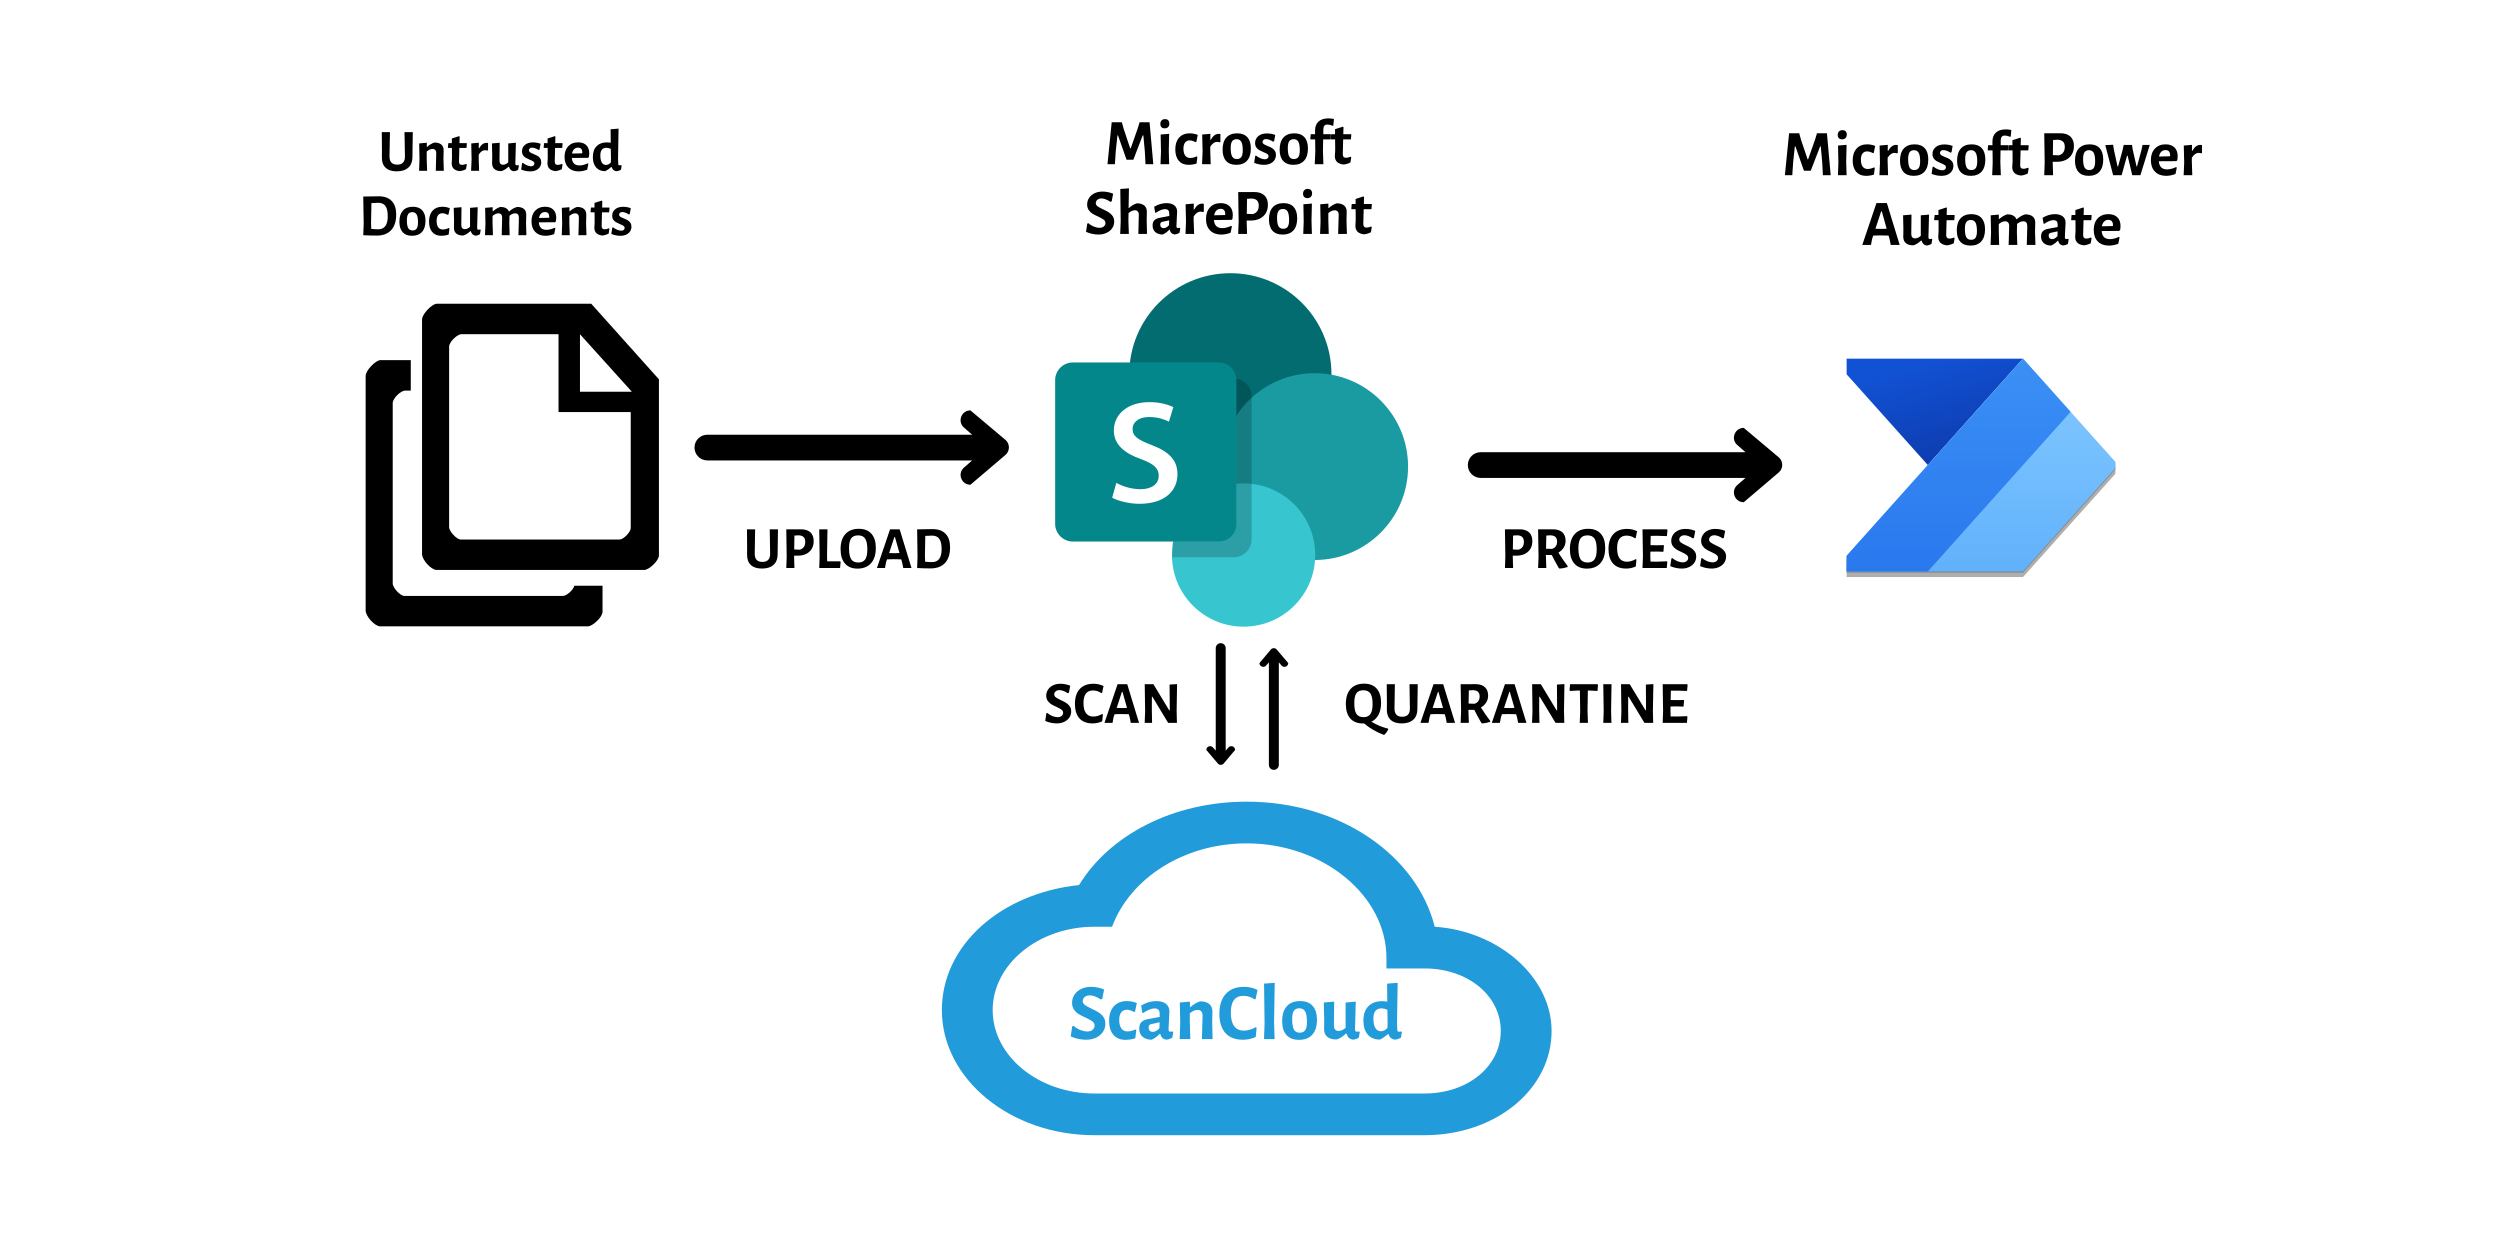 <svg xmlns="http://www.w3.org/2000/svg" xmlns:xlink="http://www.w3.org/1999/xlink" version="1.1" width="500" height="250" viewBox="0 0 500 250" xml:space="preserve">
<desc>Created with Fabric.js 3.5.0</desc>
<defs>
</defs>
<rect x="0" y="0" width="100%" height="100%" fill="#ffffff"/>
<g transform="matrix(2.256 0 0 2.256 102.458 93.011)" id="478790">
<path style="stroke: none; stroke-width: 0; stroke-dasharray: none; stroke-linecap: butt; stroke-dashoffset: 0; stroke-linejoin: miter; stroke-miterlimit: 4; is-custom-font: none; font-file-url: none; fill: rgb(0,0,0); fill-rule: evenodd; opacity: 1;" vector-effect="non-scaling-stroke" transform=" translate(-13, -14.3)" d="M 24.7 23.6 H 6.3 c -0.5 0 -1.3 -0.9 -1.3 -1.4 V 1.4 C 5 0.9 5.9 0 6.3 0 h 13.7 L 26 6.7 v 15.6 C 26 22.8 25.1 23.6 24.7 23.6 z M 7.4 3.8 v 16 c 0 0.4 0.7 1.1 1 1.1 h 14.1 c 0.4 0 1 -0.7 1 -1 V 9.6 h -6.4 V 2.7 H 8.5 C 8.1 2.7 7.4 3.4 7.4 3.8 z M 19 2.7 L 19 2.7 l 0 5.1 h 4.6 L 19 2.7 z M 2.4 8.8 v 16 c 0 0.4 0.7 1.1 1 1.1 h 14.1 c 0.3 0 0.9 -0.5 1 -0.9 H 21 v 2.3 c 0 0.5 -0.9 1.3 -1.3 1.3 H 1.3 c -0.5 0 -1.3 -0.9 -1.3 -1.4 V 6.4 C 0 5.9 0.9 5 1.3 5 H 4 v 2.7 H 3.5 C 3.1 7.7 2.4 8.4 2.4 8.8 z" stroke-linecap="round"/>
</g>
<g transform="matrix(0.551 0 0 0.551 246.239 90.015)" id="518541">
<g style="" vector-effect="non-scaling-stroke">
		<g transform="matrix(1 0 0 1 -0.3 -27.5)" id="602763">
<circle style="stroke: none; stroke-width: 1; stroke-dasharray: none; stroke-linecap: butt; stroke-dashoffset: 0; stroke-linejoin: miter; stroke-miterlimit: 4; is-custom-font: none; font-file-url: none; fill: rgb(3,108,112); fill-rule: nonzero; opacity: 1;" cx="0" cy="0" r="36.7"/>
</g>
		<g transform="matrix(1 0 0 1 30.3 6)" id="149147">
<circle style="stroke: none; stroke-width: 1; stroke-dasharray: none; stroke-linecap: butt; stroke-dashoffset: 0; stroke-linejoin: miter; stroke-miterlimit: 4; is-custom-font: none; font-file-url: none; fill: rgb(26,155,161); fill-rule: nonzero; opacity: 1;" cx="0" cy="0" r="33.9"/>
</g>
		<g transform="matrix(1 0 0 1 4.5 38.1)" id="137819">
<circle style="stroke: none; stroke-width: 1; stroke-dasharray: none; stroke-linecap: butt; stroke-dashoffset: 0; stroke-linejoin: miter; stroke-miterlimit: 4; is-custom-font: none; font-file-url: none; fill: rgb(55,198,208); fill-rule: nonzero; opacity: 1;" cx="0" cy="0" r="26"/>
</g>
		<g transform="matrix(1 0 0 1 -31 0.7)" id="929150">
<path style="stroke: none; stroke-width: 1; stroke-dasharray: none; stroke-linecap: butt; stroke-dashoffset: 0; stroke-linejoin: miter; stroke-miterlimit: 4; is-custom-font: none; font-file-url: none; fill: rgb(4,135,139); fill-rule: nonzero; opacity: 1;" transform=" translate(-33, -64.7)" d="M 59.5 97.2 h -53 c -3.5 0 -6.4 -2.9 -6.4 -6.4 V 38.6 c 0 -3.5 2.9 -6.4 6.4 -6.4 h 53 c 3.5 0 6.4 2.9 6.4 6.4 v 52.2 C 65.9 94.3 63.1 97.2 59.5 97.2 z" stroke-linecap="round"/>
</g>
		<g transform="matrix(1 0 0 1 -31.35 1.05)" id="566810">
<path style="stroke: none; stroke-width: 1; stroke-dasharray: none; stroke-linecap: butt; stroke-dashoffset: 0; stroke-linejoin: miter; stroke-miterlimit: 4; is-custom-font: none; font-file-url: none; fill: rgb(255,255,255); fill-rule: nonzero; opacity: 1;" transform=" translate(-32.65, -65.05)" d="M 22.3 75.9 c 2.1 1.2 5.4 2.3 8.8 2.3 c 4.2 0 6.6 -2 6.6 -4.9 c 0 -2.7 -1.8 -4.3 -6.4 -6 c -6 -2.1 -9.9 -5.3 -9.9 -10.4 c 0 -5.9 5 -10.3 12.9 -10.3 c 3.9 0 6.8 0.9 8.7 1.8 l -1.6 5.3 C 40.1 53 37.6 52 34.2 52 c -4.2 0 -6 2.2 -6 4.3 c 0 2.8 2.1 4 7 5.9 c 6.3 2.4 9.3 5.5 9.3 10.6 c 0 5.8 -4.4 10.7 -13.8 10.7 c -3.9 0 -7.9 -1.1 -9.9 -2.2 L 22.3 75.9 z" stroke-linecap="round"/>
</g>
		<g transform="matrix(1 0 0 1 -7 6.45)" id="924517">
<path style="stroke: none; stroke-width: 1; stroke-dasharray: none; stroke-linecap: butt; stroke-dashoffset: 0; stroke-linejoin: miter; stroke-miterlimit: 4; is-custom-font: none; font-file-url: none; fill: rgb(0,0,0); fill-rule: nonzero; opacity: 0.2;" transform=" translate(-57, -70.45)" d="M 65.9 38 c 0 0.2 0 0.4 0 0.6 v 52.2 c 0 3.5 -2.9 6.4 -6.4 6.4 H 42.8 l -0.2 5.7 h 22.4 c 3.5 0 6.4 -2.9 6.4 -6.4 V 44.3 C 71.3 41.1 69 38.5 65.9 38 z" stroke-linecap="round"/>
</g>
</g>
</g>
<g transform="matrix(1 0 0 1 249.766 -34.33)" style="" id="931158">
		
<path xml:space="preserve" font-family="Abel" font-size="40" style="stroke: none; stroke-width: 0; stroke-dasharray: none; stroke-linecap: butt; stroke-dashoffset: 0; stroke-linejoin: miter; stroke-miterlimit: 4; is-custom-font: none; font-file-url: none; fill: rgb(0,0,0); fill-rule: nonzero; opacity: 1; white-space: pre;" d="M-48.79 5.69L-48.79 5.69Q-48.79 7.12-49.33 8.37Q-49.86 9.62-50.80 10.55Q-51.74 11.49-53.00 12.03Q-54.26 12.57-55.68 12.57L-55.68 12.57L-64.55 12.57L-64.55-15.44L-55.68-15.44Q-54.26-15.44-53.00-14.91Q-51.74-14.37-50.80-13.43Q-49.86-12.49-49.33-11.23Q-48.79-9.97-48.79-8.55L-48.79-8.55L-48.79-8.27Q-48.79-7.28-49.05-6.37Q-49.32-5.46-49.80-4.68Q-50.29-3.90-50.96-3.26Q-51.62-2.63-52.44-2.20L-52.44-2.20Q-51.62-1.77-50.96-1.14Q-50.29-0.50-49.80 0.29Q-49.32 1.08-49.05 1.99Q-48.79 2.90-48.79 3.89L-48.79 3.89L-48.79 5.69ZM-51.31 5.69L-51.31 3.48Q-51.31 2.55-51.66 1.74Q-52.01 0.92-52.63 0.32Q-53.24-0.29-54.05-0.64Q-54.86-0.99-55.80-0.99L-55.80-0.99L-62.03-0.99L-62.03 10.16L-55.80 10.16Q-54.86 10.16-54.05 9.81Q-53.24 9.46-52.63 8.85Q-52.01 8.25-51.66 7.44Q-51.31 6.63-51.31 5.69L-51.31 5.69ZM-51.31-7.88L-51.31-8.55Q-51.31-9.49-51.66-10.30Q-52.01-11.11-52.63-11.72Q-53.24-12.34-54.05-12.69Q-54.86-13.04-55.80-13.04L-55.80-13.04L-62.03-13.04L-62.03-3.39L-55.80-3.39Q-54.86-3.39-54.05-3.74Q-53.24-4.09-52.63-4.71Q-52.01-5.33-51.66-6.14Q-51.31-6.95-51.31-7.88L-51.31-7.88ZM-31.15 12.57L-44.39 12.57L-44.39-15.44L-41.87-15.44L-41.87 10.16L-31.15 10.16L-31.15 12.57ZM-11.80 6.08L-11.80 6.08Q-11.80 7.51-12.33 8.76Q-12.87 10.01-13.81 10.94Q-14.75 11.88-16.00 12.42Q-17.25 12.96-18.67 12.96L-18.67 12.96L-20.66 12.96Q-22.09 12.96-23.35 12.42Q-24.61 11.88-25.55 10.94Q-26.48 10.01-27.02 8.76Q-27.56 7.51-27.56 6.08L-27.56 6.08L-27.56-8.96Q-27.56-10.38-27.02-11.63Q-26.48-12.88-25.55-13.82Q-24.61-14.76-23.35-15.30Q-22.09-15.83-20.66-15.83L-20.66-15.83L-18.67-15.83Q-17.25-15.83-16.00-15.30Q-14.75-14.76-13.81-13.82Q-12.87-12.88-12.33-11.63Q-11.80-10.38-11.80-8.96L-11.80-8.96L-11.80 6.08ZM-14.32 6.08L-14.32-8.96Q-14.32-9.90-14.67-10.71Q-15.02-11.52-15.62-12.12Q-16.23-12.73-17.04-13.08Q-17.85-13.43-18.79-13.43L-18.79-13.43L-20.55-13.43Q-21.48-13.43-22.29-13.08Q-23.11-12.73-23.72-12.12Q-24.34-11.52-24.69-10.71Q-25.04-9.90-25.04-8.96L-25.04-8.96L-25.04 6.08Q-25.04 7.02-24.69 7.83Q-24.34 8.64-23.72 9.26Q-23.11 9.87-22.29 10.22Q-21.48 10.57-20.55 10.57L-20.55 10.57L-18.79 10.57Q-17.85 10.57-17.04 10.22Q-16.23 9.87-15.62 9.26Q-15.02 8.64-14.67 7.83Q-14.32 7.02-14.32 6.08L-14.32 6.08ZM9.57-2.16L9.57 12.57L8.77 12.57L7.30 10.32Q6.39 11.53 5.08 12.24Q3.77 12.96 2.17 12.96L2.17 12.96L0.70 12.96Q-0.72 12.96-1.98 12.42Q-3.24 11.88-4.18 10.94Q-5.12 10.01-5.65 8.76Q-6.19 7.51-6.19 6.08L-6.19 6.08L-6.19-8.96Q-6.19-10.38-5.65-11.63Q-5.12-12.88-4.18-13.82Q-3.24-14.76-1.98-15.30Q-0.72-15.83 0.70-15.83L0.70-15.83L2.70-15.83Q4.12-15.83 5.37-15.30Q6.62-14.76 7.56-13.82Q8.50-12.88 9.03-11.63Q9.57-10.38 9.57-8.96L9.57-8.96L9.57-7.83L7.05-7.43L7.05-8.96Q7.05-9.90 6.70-10.71Q6.35-11.52 5.74-12.12Q5.14-12.73 4.33-13.08Q3.52-13.43 2.58-13.43L2.58-13.43L0.82-13.43Q-0.12-13.43-0.93-13.08Q-1.74-12.73-2.35-12.12Q-2.97-11.52-3.32-10.71Q-3.67-9.90-3.67-8.96L-3.67-8.96L-3.67 6.08Q-3.67 7.02-3.32 7.83Q-2.97 8.64-2.35 9.26Q-1.74 9.87-0.93 10.22Q-0.12 10.57 0.82 10.57L0.82 10.57L2.58 10.57Q3.52 10.57 4.33 10.22Q5.14 9.87 5.74 9.26Q6.35 8.64 6.70 7.83Q7.05 7.02 7.05 6.08L7.05 6.08L7.05 0.24L2.58 0.24L2.58-2.16L9.57-2.16ZM24.79-6.32L24.79-8.31L29.38-8.31L29.98-15.44L32.34-15.44L31.74-8.31L38.22-8.31L38.83-15.44L41.19-15.44L40.59-8.31L44.79-8.31L44.79-6.32L40.39-6.32L39.59 3.44L43.98 3.44L43.98 5.44L39.38 5.44L38.79 12.57L36.43 12.57L37.03 5.44L30.55 5.44L29.94 12.57L27.58 12.57L28.18 5.44L23.98 5.44L23.98 3.44L28.38 3.44L29.18-6.32L24.79-6.32ZM31.54-6.32L30.74 3.44L37.23 3.44L38.03-6.32L31.54-6.32ZM64.94 6.08L64.94 6.08Q64.94 7.51 64.40 8.76Q63.87 10.01 62.93 10.94Q61.99 11.88 60.74 12.42Q59.49 12.96 58.07 12.96L58.07 12.96L56.88 12.96Q55.45 12.96 54.19 12.42Q52.93 11.88 51.99 10.94Q51.05 10.01 50.52 8.76Q49.98 7.51 49.98 6.08L49.98 6.08L49.98 3.76Q49.98 1.98 50.81 0.51Q51.64-0.97 52.99-1.91L52.99-1.91Q51.64-2.84 50.81-4.33Q49.98-5.81 49.98-7.59L49.98-7.59L49.98-8.96Q49.98-10.38 50.52-11.63Q51.05-12.88 51.99-13.82Q52.93-14.76 54.19-15.30Q55.45-15.83 56.88-15.83L56.88-15.83L58.07-15.83Q59.49-15.83 60.74-15.30Q61.99-14.76 62.93-13.82Q63.87-12.88 64.40-11.63Q64.94-10.38 64.94-8.96L64.94-8.96L64.94-7.59Q64.94-5.81 64.12-4.33Q63.30-2.84 61.95-1.91L61.95-1.91Q63.30-0.97 64.12 0.51Q64.94 1.98 64.94 3.76L64.94 3.76L64.94 6.08ZM62.42-7.59L62.42-8.96Q62.42-9.90 62.07-10.71Q61.72-11.52 61.11-12.12Q60.51-12.73 59.70-13.08Q58.89-13.43 57.95-13.43L57.95-13.43L56.99-13.43Q56.05-13.43 55.24-13.08Q54.43-12.73 53.82-12.12Q53.20-11.52 52.85-10.71Q52.50-9.90 52.50-8.96L52.50-8.96L52.50-7.59Q52.50-6.65 52.85-5.84Q53.20-5.03 53.82-4.43Q54.43-3.82 55.24-3.47Q56.05-3.12 56.99-3.12L56.99-3.12L57.95-3.12Q58.89-3.12 59.70-3.47Q60.51-3.82 61.11-4.43Q61.72-5.03 62.07-5.84Q62.42-6.65 62.42-7.59L62.42-7.59ZM62.42 6.08L62.42 3.76Q62.42 2.82 62.07 2.01Q61.72 1.20 61.11 0.59Q60.51-0.01 59.70-0.36Q58.89-0.72 57.95-0.72L57.95-0.72L56.99-0.72Q56.05-0.72 55.24-0.36Q54.43-0.01 53.82 0.59Q53.20 1.20 52.85 2.01Q52.50 2.82 52.50 3.76L52.50 3.76L52.50 6.08Q52.50 7.02 52.85 7.83Q53.20 8.64 53.82 9.26Q54.43 9.87 55.24 10.22Q56.05 10.57 56.99 10.57L56.99 10.57L57.95 10.57Q58.89 10.57 59.70 10.22Q60.51 9.87 61.11 9.26Q61.72 8.64 62.07 7.83Q62.42 7.02 62.42 6.08L62.42 6.08Z"/></g>
<g transform="matrix(1 0 0 1 100.079 36.828)" style="" id="491867">
		
<path xml:space="preserve" font-family="Alegreya Sans" font-size="12" font-style="normal" font-weight="bold" style="stroke: none; stroke-width: 0; stroke-dasharray: none; stroke-linecap: butt; stroke-dashoffset: 0; stroke-linejoin: miter; stroke-miterlimit: 4; is-custom-font: none; font-file-url: none; fill: rgb(0,0,0); fill-rule: nonzero; opacity: 1; white-space: pre;" d="M-17.52-10.40L-17.58-6.48L-17.59-5.46Q-17.58-4.08-18.40-3.32Q-19.21-2.56-20.74-2.56L-20.74-2.56Q-22.20-2.56-22.97-3.30Q-23.74-4.03-23.70-5.40L-23.70-5.40L-23.69-6.51L-23.72-10.40L-22.09-10.40L-22.18-5.61Q-22.19-4.74-21.80-4.32Q-21.42-3.90-20.64-3.90L-20.64-3.90Q-19.08-3.90-19.09-5.53L-19.09-5.53L-19.18-10.40L-17.52-10.40ZM-12.92-2.67L-12.83-6.15Q-12.82-6.57-13.01-6.81Q-13.21-7.04-13.58-7.04L-13.58-7.04Q-14.12-7.04-14.74-6.52L-14.74-6.52L-14.74-5.13L-14.66-2.67L-16.26-2.67L-16.18-4.98L-16.24-8.14L-14.72-8.28L-14.72-7.46L-14.64-7.46Q-13.98-8.06-13.20-8.32L-13.20-8.32Q-12.29-8.32-11.81-7.91Q-11.33-7.50-11.35-6.72L-11.35-6.72L-11.39-5.12L-11.32-2.67L-12.92-2.67ZM-7.66-3.85Q-7.27-3.85-6.85-4.05L-6.85-4.05L-6.72-3.93L-6.88-2.98Q-7.49-2.67-8.12-2.60L-8.12-2.60Q-9.74-2.77-9.74-4.18L-9.74-4.18L-9.68-5.18L-9.70-7.24L-10.44-7.24L-10.50-7.33L-10.42-8.20L-9.71-8.20L-9.71-9.13L-8.26-9.60L-8.15-9.50L-8.18-8.20L-6.76-8.20L-6.71-8.12L-6.78-7.24L-8.21-7.24L-8.28-4.56Q-8.28-4.17-8.14-4.01Q-7.99-3.85-7.66-3.85L-7.66-3.85ZM-2.77-8.26Q-2.66-8.26-2.47-8.24L-2.47-8.24L-2.47-6.76L-2.64-6.70Q-2.84-6.79-3.08-6.79L-3.08-6.79Q-3.78-6.79-4.34-5.89L-4.34-5.89L-4.34-5.13L-4.26-2.67L-5.86-2.67L-5.76-4.98L-5.83-8.14L-4.32-8.28L-4.33-7.18L-4.24-7.18Q-3.65-8.26-2.77-8.26L-2.77-8.26ZM3.59-3.81L3.70-3.72L3.55-2.88Q3.11-2.59 2.64-2.58L2.64-2.58Q2.29-2.64 2.06-2.85Q1.84-3.07 1.72-3.48L1.72-3.48L1.61-3.48Q0.92-2.80 0.19-2.60L0.19-2.60Q-0.72-2.60-1.19-3.01Q-1.67-3.43-1.66-4.21L-1.66-4.21L-1.63-5.62L-1.69-8.14L-0.14-8.28L-0.18-4.74Q-0.19-4.32-0.01-4.10Q0.17-3.88 0.53-3.88L0.53-3.88Q1.06-3.88 1.57-4.35L1.57-4.35L1.57-8.14L3.10-8.28L2.99-4.12Q2.99-3.93 3.05-3.85Q3.12-3.76 3.26-3.76L3.26-3.76Q3.40-3.76 3.59-3.81L3.59-3.81ZM6.50-8.35Q7.32-8.35 8.04-8.07L8.04-8.07L7.82-6.90L7.63-6.84Q7.28-7.06 6.94-7.18Q6.59-7.30 6.32-7.30L6.32-7.30Q6.04-7.30 5.87-7.15Q5.70-7.00 5.70-6.79L5.70-6.79Q5.70-6.54 5.92-6.38Q6.14-6.22 6.62-6.03L6.62-6.03Q7.10-5.84 7.42-5.66Q7.73-5.48 7.95-5.16Q8.17-4.84 8.17-4.38L8.17-4.38Q8.17-3.90 7.93-3.48Q7.68-3.07 7.18-2.81Q6.67-2.55 5.94-2.55L5.94-2.55Q5.08-2.55 4.15-2.91L4.15-2.91L4.33-4.16L4.49-4.26Q4.86-3.94 5.32-3.76Q5.77-3.57 6.12-3.57L6.12-3.57Q6.44-3.57 6.62-3.73Q6.80-3.90 6.80-4.12L6.80-4.12Q6.80-4.38 6.58-4.53Q6.36-4.69 5.88-4.88L5.88-4.88Q5.39-5.10 5.08-5.27Q4.76-5.44 4.54-5.77Q4.32-6.09 4.32-6.57L4.32-6.57Q4.32-7.35 4.91-7.85Q5.50-8.35 6.50-8.35L6.50-8.35ZM11.50-3.85Q11.88-3.85 12.30-4.05L12.30-4.05L12.43-3.93L12.28-2.98Q11.66-2.67 11.03-2.60L11.03-2.60Q9.41-2.77 9.41-4.18L9.41-4.18L9.47-5.18L9.46-7.24L8.71-7.24L8.65-7.33L8.74-8.20L9.44-8.20L9.44-9.13L10.90-9.60L11.00-9.50L10.97-8.20L12.40-8.20L12.44-8.12L12.37-7.24L10.94-7.24L10.87-4.56Q10.87-4.17 11.02-4.01Q11.16-3.85 11.50-3.85L11.50-3.85ZM17.71-5.46L17.53-5.26L14.29-5.24Q14.40-3.74 15.82-3.74L15.82-3.74Q16.56-3.74 17.47-4.16L17.47-4.16L17.60-4.08L17.36-2.89Q16.45-2.55 15.65-2.55L15.65-2.55Q14.33-2.55 13.58-3.32Q12.83-4.09 12.83-5.44L12.83-5.44Q12.83-6.79 13.56-7.57Q14.29-8.36 15.54-8.36L15.54-8.36Q16.61-8.36 17.19-7.78Q17.77-7.20 17.77-6.15L17.77-6.15Q17.77-5.88 17.71-5.46L17.71-5.46ZM16.36-6.16L16.38-6.33Q16.38-6.81 16.16-7.06Q15.95-7.30 15.53-7.30L15.53-7.30Q15.06-7.30 14.75-7.00Q14.44-6.69 14.33-6.12L14.33-6.12L16.36-6.16ZM23.63-11.10L23.53-5.13L23.57-4.12Q23.57-3.92 23.62-3.84Q23.68-3.76 23.82-3.76L23.82-3.76Q23.95-3.76 24.14-3.81L24.14-3.81L24.25-3.72L24.12-2.88Q23.71-2.62 23.23-2.58L23.23-2.58Q22.86-2.61 22.61-2.83Q22.36-3.04 22.26-3.42L22.26-3.42L22.16-3.42Q21.58-2.88 20.96-2.59L20.96-2.59Q19.79-2.59 19.14-3.34Q18.49-4.09 18.49-5.42L18.49-5.42Q18.49-6.84 19.24-7.59Q19.98-8.35 21.30-8.35L21.30-8.35Q21.65-8.35 22.07-8.28L22.07-8.28L22.04-10.98L23.63-11.10ZM21.19-7.27Q19.99-7.27 19.99-5.74L19.99-5.74Q19.99-4.80 20.28-4.32Q20.57-3.84 21.12-3.84L21.12-3.84Q21.65-3.84 22.09-4.33L22.09-4.33L22.12-4.99L22.08-7.05Q21.61-7.27 21.19-7.27L21.19-7.27Z"/><path xml:space="preserve" font-family="Alegreya Sans" font-size="12" font-style="normal" font-weight="bold" style="stroke: none; stroke-width: 0; stroke-dasharray: none; stroke-linecap: butt; stroke-dashoffset: 0; stroke-linejoin: miter; stroke-miterlimit: 4; is-custom-font: none; font-file-url: none; fill: rgb(0,0,0); fill-rule: nonzero; opacity: 1; white-space: pre;" d="M-24.32 2.43Q-22.64 2.43-21.74 3.37Q-20.84 4.31-20.84 6.06L-20.84 6.06Q-20.84 8.11-21.85 9.20Q-22.85 10.29-24.73 10.29L-24.73 10.29Q-25.29 10.29-26.08 10.27Q-26.86 10.25-27.43 10.21L-27.43 10.21L-27.34 7.91L-27.43 2.48L-24.32 2.43ZM-24.44 9.03Q-22.53 9.03-22.53 6.43L-22.53 6.43Q-22.53 5.01-22.99 4.37Q-23.45 3.73-24.44 3.73L-24.44 3.73Q-25.07 3.73-25.79 3.79L-25.79 3.79L-25.87 7.76L-25.83 8.95Q-24.99 9.03-24.44 9.03L-24.44 9.03ZM-17.50 4.52Q-16.28 4.52-15.63 5.24Q-14.98 5.96-14.98 7.32L-14.98 7.32Q-14.98 8.78-15.68 9.56Q-16.37 10.33-17.68 10.33L-17.68 10.33Q-18.91 10.33-19.55 9.61Q-20.20 8.89-20.20 7.53L-20.20 7.53Q-20.20 6.07-19.51 5.30Q-18.81 4.52-17.50 4.52L-17.50 4.52ZM-17.61 5.60Q-18.19 5.60-18.44 5.99Q-18.70 6.37-18.70 7.22L-18.70 7.22Q-18.70 8.33-18.44 8.79Q-18.17 9.26-17.57 9.26L-17.57 9.26Q-17.00 9.26-16.74 8.88Q-16.48 8.51-16.48 7.64L-16.48 7.64Q-16.48 6.55-16.75 6.08Q-17.02 5.60-17.61 5.60L-17.61 5.60ZM-11.60 4.52Q-11.20 4.52-10.81 4.60Q-10.42 4.68-10.12 4.82L-10.12 4.82L-10.39 6.09L-10.52 6.15Q-11.13 5.82-11.61 5.82L-11.61 5.82Q-12.16 5.82-12.46 6.21Q-12.76 6.61-12.76 7.34L-12.76 7.34Q-12.76 8.18-12.44 8.63Q-12.11 9.07-11.51 9.07L-11.51 9.07Q-10.97 9.07-10.31 8.77L-10.31 8.77L-10.19 8.87L-10.35 10.10Q-11.07 10.33-11.83 10.33L-11.83 10.33Q-12.98 10.33-13.63 9.58Q-14.27 8.83-14.27 7.49L-14.27 7.49Q-14.27 6.09-13.57 5.31Q-12.86 4.52-11.60 4.52L-11.60 4.52ZM-4.05 9.07L-3.94 9.17L-4.09 10.01Q-4.53 10.29-5.00 10.31L-5.00 10.31Q-5.35 10.25-5.57 10.03Q-5.80 9.81-5.92 9.41L-5.92 9.41L-6.03 9.41Q-6.71 10.08-7.45 10.28L-7.45 10.28Q-8.36 10.28-8.83 9.87Q-9.31 9.45-9.29 8.67L-9.29 8.67L-9.27 7.26L-9.33 4.74L-7.78 4.61L-7.82 8.15Q-7.83 8.57-7.65 8.78Q-7.47 9.00-7.11 9.00L-7.11 9.00Q-6.58 9.00-6.07 8.53L-6.07 8.53L-6.07 4.74L-4.54 4.61L-4.65 8.76Q-4.65 8.95-4.58 9.03Q-4.52 9.12-4.37 9.12L-4.37 9.12Q-4.24 9.12-4.05 9.07L-4.05 9.07ZM5.20 10.21L3.61 10.21L3.70 6.73Q3.70 5.84 2.95 5.84L2.95 5.84Q2.41 5.84 1.82 6.32L1.82 6.32L1.78 7.76L1.85 10.21L0.26 10.21L0.35 6.73Q0.37 6.30 0.17 6.07Q-0.03 5.84-0.40 5.84L-0.40 5.84Q-0.93 5.84-1.57 6.35L-1.57 6.35L-1.57 7.75L-1.49 10.21L-3.08 10.21L-2.99 7.91L-3.05 4.74L-1.55 4.61L-1.55 5.42L-1.47 5.42Q-0.81 4.82-0.02 4.56L-0.02 4.56Q1.33 4.56 1.70 5.46L1.70 5.46L1.77 5.46Q2.45 4.82 3.33 4.56L3.33 4.56Q4.24 4.56 4.72 4.97Q5.19 5.39 5.17 6.17L5.17 6.17L5.13 7.76L5.20 10.21ZM11.11 7.43L10.93 7.62L7.69 7.64Q7.79 9.14 9.21 9.14L9.21 9.14Q9.95 9.14 10.87 8.72L10.87 8.72L11.00 8.81L10.76 9.99Q9.85 10.33 9.04 10.33L9.04 10.33Q7.72 10.33 6.97 9.56Q6.22 8.79 6.22 7.44L6.22 7.44Q6.22 6.09 6.95 5.31Q7.69 4.52 8.93 4.52L8.93 4.52Q10.00 4.52 10.58 5.10Q11.17 5.69 11.17 6.73L11.17 6.73Q11.17 7.01 11.11 7.43L11.11 7.43ZM9.75 6.72L9.77 6.55Q9.77 6.07 9.56 5.82Q9.34 5.58 8.92 5.58L8.92 5.58Q8.45 5.58 8.14 5.88Q7.83 6.19 7.72 6.77L7.72 6.77L9.75 6.72ZM15.61 10.21L15.70 6.73Q15.71 6.31 15.52 6.08Q15.32 5.84 14.95 5.84L14.95 5.84Q14.41 5.84 13.79 6.36L13.79 6.36L13.79 7.75L13.87 10.21L12.27 10.21L12.35 7.91L12.29 4.74L13.81 4.61L13.81 5.42L13.89 5.42Q14.55 4.82 15.33 4.56L15.33 4.56Q16.24 4.56 16.72 4.97Q17.20 5.39 17.18 6.17L17.18 6.17L17.14 7.76L17.21 10.21L15.61 10.21ZM20.87 9.03Q21.26 9.03 21.68 8.83L21.68 8.83L21.81 8.95L21.65 9.90Q21.04 10.21 20.41 10.28L20.41 10.28Q18.79 10.11 18.79 8.70L18.79 8.70L18.85 7.70L18.83 5.64L18.09 5.64L18.03 5.55L18.11 4.68L18.82 4.68L18.82 3.75L20.27 3.29L20.38 3.38L20.35 4.68L21.77 4.68L21.82 4.76L21.75 5.64L20.32 5.64L20.25 8.33Q20.25 8.71 20.39 8.87Q20.54 9.03 20.87 9.03L20.87 9.03ZM24.55 4.53Q25.36 4.53 26.08 4.81L26.08 4.81L25.87 5.99L25.67 6.05Q25.33 5.82 24.98 5.70Q24.63 5.58 24.37 5.58L24.37 5.58Q24.08 5.58 23.91 5.73Q23.74 5.88 23.74 6.09L23.74 6.09Q23.74 6.35 23.96 6.50Q24.19 6.66 24.67 6.85L24.67 6.85Q25.15 7.04 25.46 7.22Q25.77 7.40 25.99 7.72Q26.21 8.04 26.21 8.51L26.21 8.51Q26.21 8.99 25.97 9.40Q25.72 9.81 25.22 10.07Q24.71 10.33 23.98 10.33L23.98 10.33Q23.12 10.33 22.19 9.97L22.19 9.97L22.37 8.72L22.53 8.63Q22.90 8.94 23.36 9.12Q23.81 9.31 24.16 9.31L24.16 9.31Q24.49 9.31 24.67 9.15Q24.85 8.99 24.85 8.76L24.85 8.76Q24.85 8.51 24.62 8.35Q24.40 8.19 23.92 8.00L23.92 8.00Q23.43 7.79 23.12 7.61Q22.81 7.44 22.58 7.11Q22.36 6.79 22.36 6.31L22.36 6.31Q22.36 5.53 22.95 5.03Q23.54 4.53 24.55 4.53L24.55 4.53Z"/></g>
<g transform="matrix(1 0 0 1 245.649 35.726)" style="" id="254727">
		
<path xml:space="preserve" font-family="Alegreya Sans" font-size="13" font-weight="bold" style="stroke: none; stroke-width: 0; stroke-dasharray: none; stroke-linecap: butt; stroke-dashoffset: 0; stroke-linejoin: miter; stroke-miterlimit: 4; is-custom-font: none; font-file-url: none; fill: rgb(0,0,0); fill-rule: nonzero; opacity: 1; white-space: pre;" d="M-15.74-11.27L-14.99-2.89L-16.55-2.89L-16.68-5.43L-16.98-8.65L-17.11-8.65L-18.98-3.78L-20.34-3.78L-22.05-8.65L-22.16-8.65L-22.49-5.60L-22.67-2.89L-24.15-2.89L-23.31-11.27L-21.28-11.27L-20.94-10.03L-19.62-6.07L-19.50-6.07L-18.11-10.03L-17.73-11.27L-15.74-11.27ZM-13.55-2.89L-13.45-5.39L-13.52-8.82L-11.82-8.96L-11.89-5.56L-11.82-2.89L-13.55-2.89ZM-12.64-11.90Q-12.23-11.90-12.01-11.67Q-11.78-11.43-11.78-11.02L-11.78-11.02Q-11.78-10.58-12.02-10.32Q-12.27-10.06-12.70-10.06L-12.70-10.06Q-13.13-10.06-13.36-10.29Q-13.58-10.52-13.58-10.95L-13.58-10.95Q-13.58-11.38-13.33-11.64Q-13.08-11.90-12.64-11.90L-12.64-11.90ZM-7.70-9.06Q-7.27-9.06-6.84-8.97Q-6.42-8.89-6.10-8.73L-6.10-8.73L-6.38-7.35L-6.53-7.29Q-7.19-7.65-7.71-7.65L-7.71-7.65Q-8.31-7.65-8.63-7.22Q-8.96-6.79-8.96-6.00L-8.96-6.00Q-8.96-5.09-8.61-4.61Q-8.25-4.13-7.60-4.13L-7.60-4.13Q-7.02-4.13-6.30-4.45L-6.30-4.45L-6.17-4.35L-6.34-3.01Q-7.12-2.76-7.94-2.76L-7.94-2.76Q-9.19-2.76-9.89-3.58Q-10.59-4.39-10.59-5.84L-10.59-5.84Q-10.59-7.35-9.83-8.20Q-9.06-9.06-7.70-9.06L-7.70-9.06ZM-1.90-8.95Q-1.78-8.95-1.57-8.93L-1.57-8.93L-1.57-7.33L-1.75-7.26Q-1.98-7.35-2.24-7.35L-2.24-7.35Q-2.99-7.35-3.60-6.38L-3.60-6.38L-3.60-5.56L-3.51-2.89L-5.24-2.89L-5.13-5.39L-5.21-8.82L-3.57-8.96L-3.59-7.78L-3.48-7.78Q-2.85-8.95-1.90-8.95L-1.90-8.95ZM1.79-9.06Q3.12-9.06 3.82-8.28Q4.52-7.50 4.52-6.03L4.52-6.03Q4.52-4.44 3.77-3.60Q3.02-2.76 1.60-2.76L1.60-2.76Q0.27-2.76-0.43-3.54Q-1.13-4.32-1.13-5.79L-1.13-5.79Q-1.13-7.38-0.38-8.22Q0.38-9.06 1.79-9.06L1.79-9.06ZM1.68-7.89Q1.05-7.89 0.77-7.47Q0.49-7.05 0.49-6.13L0.49-6.13Q0.49-4.93 0.78-4.43Q1.07-3.92 1.72-3.92L1.72-3.92Q2.34-3.92 2.62-4.33Q2.90-4.74 2.90-5.68L2.90-5.68Q2.90-6.86 2.61-7.37Q2.31-7.89 1.68-7.89L1.68-7.89ZM7.74-9.04Q8.62-9.04 9.40-8.74L9.40-8.74L9.17-7.47L8.96-7.40Q8.58-7.65 8.20-7.78Q7.83-7.91 7.54-7.91L7.54-7.91Q7.23-7.91 7.05-7.75Q6.86-7.59 6.86-7.35L6.86-7.35Q6.86-7.08 7.10-6.91Q7.35-6.74 7.87-6.53L7.87-6.53Q8.39-6.33 8.72-6.13Q9.06-5.94 9.30-5.59Q9.54-5.25 9.54-4.74L9.54-4.74Q9.54-4.22 9.28-3.77Q9.01-3.32 8.46-3.04Q7.92-2.76 7.12-2.76L7.12-2.76Q6.19-2.76 5.19-3.15L5.19-3.15L5.38-4.51L5.55-4.61Q5.95-4.27 6.45-4.07Q6.94-3.87 7.32-3.87L7.32-3.87Q7.67-3.87 7.87-4.04Q8.06-4.22 8.06-4.47L8.06-4.47Q8.06-4.74 7.82-4.91Q7.58-5.08 7.06-5.29L7.06-5.29Q6.53-5.52 6.19-5.71Q5.85-5.90 5.61-6.25Q5.37-6.60 5.37-7.12L5.37-7.12Q5.37-7.96 6.01-8.50Q6.64-9.04 7.74-9.04L7.74-9.04ZM13.21-9.06Q14.53-9.06 15.24-8.28Q15.94-7.50 15.94-6.03L15.94-6.03Q15.94-4.44 15.18-3.60Q14.43-2.76 13.01-2.76L13.01-2.76Q11.69-2.76 10.99-3.54Q10.28-4.32 10.28-5.79L10.28-5.79Q10.28-7.38 11.04-8.22Q11.79-9.06 13.21-9.06L13.21-9.06ZM13.09-7.89Q12.47-7.89 12.19-7.47Q11.91-7.05 11.91-6.13L11.91-6.13Q11.91-4.93 12.19-4.43Q12.48-3.92 13.13-3.92L13.13-3.92Q13.75-3.92 14.03-4.33Q14.31-4.74 14.31-5.68L14.31-5.68Q14.31-6.86 14.02-7.37Q13.73-7.89 13.09-7.89L13.09-7.89ZM20.01-12.05Q20.54-12.05 21.14-11.93L21.14-11.93L21.02-10.64L20.90-10.56Q20.29-10.82 19.84-10.82L19.84-10.82Q19.03-10.82 19.02-9.90L19.02-9.90L19.01-8.89L20.48-8.89L20.53-8.80L20.45-7.85L18.98-7.85L18.94-5.56L19.03-2.89L17.30-2.89L17.41-5.40L17.38-7.85L16.47-7.85L16.41-7.94L16.50-8.89L17.37-8.89L17.36-9.60Q17.36-10.77 18.05-11.41Q18.75-12.05 20.01-12.05L20.01-12.05ZM23.58-4.17Q24.00-4.17 24.45-4.39L24.45-4.39L24.60-4.26L24.43-3.23Q23.76-2.89 23.08-2.82L23.08-2.82Q21.32-3.00 21.32-4.53L21.32-4.53L21.39-5.61L21.37-7.85L20.57-7.85L20.50-7.94L20.59-8.89L21.36-8.89L21.36-9.89L22.93-10.39L23.05-10.29L23.01-8.89L24.56-8.89L24.61-8.80L24.53-7.85L22.98-7.85L22.91-4.93Q22.91-4.52 23.06-4.34Q23.22-4.17 23.58-4.17L23.58-4.17Z"/><path xml:space="preserve" font-family="Alegreya Sans" font-size="13" font-weight="bold" style="stroke: none; stroke-width: 0; stroke-dasharray: none; stroke-linecap: butt; stroke-dashoffset: 0; stroke-linejoin: miter; stroke-miterlimit: 4; is-custom-font: none; font-file-url: none; fill: rgb(0,0,0); fill-rule: nonzero; opacity: 1; white-space: pre;" d="M-25.14 2.59Q-24.08 2.59-23.02 3.01L-23.02 3.01L-23.31 4.54L-23.57 4.64Q-24.01 4.33-24.49 4.15Q-24.96 3.96-25.35 3.96L-25.35 3.96Q-25.87 3.96-26.18 4.24Q-26.49 4.52-26.49 4.89L-26.49 4.89Q-26.49 5.26-26.15 5.52Q-25.80 5.78-25.06 6.13L-25.06 6.13Q-24.35 6.46-23.90 6.74Q-23.45 7.02-23.13 7.47Q-22.81 7.93-22.81 8.59L-22.81 8.59Q-22.81 9.31-23.20 9.90Q-23.59 10.49-24.31 10.83Q-25.02 11.18-25.96 11.18L-25.96 11.18Q-27.20 11.18-28.44 10.65L-28.44 10.65L-28.20 9.01L-28.00 8.90Q-27.48 9.36-26.86 9.60Q-26.25 9.84-25.77 9.84L-25.77 9.84Q-25.19 9.84-24.88 9.56Q-24.56 9.28-24.56 8.89L-24.56 8.89Q-24.56 8.47-24.90 8.21Q-25.25 7.95-26.01 7.59L-26.01 7.59Q-26.71 7.28-27.16 7.01Q-27.60 6.73-27.91 6.28Q-28.22 5.82-28.22 5.17L-28.22 5.17Q-28.22 4.44-27.83 3.85Q-27.44 3.26-26.74 2.92Q-26.04 2.59-25.14 2.59L-25.14 2.59ZM-17.98 11.06L-17.89 7.29Q-17.87 6.82-18.08 6.58Q-18.29 6.33-18.69 6.33L-18.69 6.33Q-19.28 6.33-19.94 6.89L-19.94 6.89L-19.97 8.40L-19.88 11.06L-21.61 11.06L-21.51 8.55L-21.59 2.07L-19.86 1.94L-19.93 5.87L-19.85 5.87Q-19.14 5.22-18.28 4.94L-18.28 4.94Q-17.29 4.94-16.78 5.39Q-16.26 5.84-16.28 6.68L-16.28 6.68L-16.31 8.41L-16.25 11.06L-17.98 11.06ZM-12.35 4.90Q-11.35 4.90-10.78 5.35Q-10.22 5.80-10.22 6.60L-10.22 6.60Q-10.22 6.84-10.30 8.08L-10.30 8.08Q-10.31 8.45-10.33 8.83Q-10.36 9.22-10.36 9.49L-10.36 9.49Q-10.36 9.71-10.30 9.79Q-10.23 9.88-10.06 9.88L-10.06 9.88Q-9.93 9.88-9.72 9.83L-9.72 9.83L-9.59 9.93L-9.75 10.84Q-10.17 11.11-10.70 11.17L-10.70 11.17Q-11.09 11.13-11.35 10.89Q-11.61 10.65-11.70 10.22L-11.70 10.22L-11.79 10.22Q-12.44 10.91-13.13 11.18L-13.13 11.18Q-14.07 11.17-14.60 10.68Q-15.13 10.20-15.13 9.37L-15.13 9.37Q-15.13 8.72-14.80 8.35Q-14.47 7.98-13.79 7.85L-13.79 7.85L-11.80 7.47L-11.80 6.94Q-11.80 6.10-12.64 6.10L-12.64 6.10Q-13.04 6.10-13.49 6.28Q-13.94 6.46-14.49 6.85L-14.49 6.85L-14.62 6.77L-14.82 5.63Q-14.26 5.28-13.62 5.09Q-12.99 4.90-12.35 4.90L-12.35 4.90ZM-11.82 8.34L-13.19 8.64Q-13.40 8.70-13.50 8.82Q-13.60 8.94-13.60 9.19L-13.60 9.19Q-13.60 9.53-13.42 9.72Q-13.23 9.90-12.91 9.90L-12.91 9.90Q-12.40 9.90-11.84 9.31L-11.84 9.31L-11.82 8.34ZM-5.21 5.00Q-5.10 5.00-4.89 5.03L-4.89 5.03L-4.89 6.63L-5.07 6.69Q-5.29 6.60-5.55 6.60L-5.55 6.60Q-6.30 6.60-6.92 7.58L-6.92 7.58L-6.92 8.40L-6.82 11.06L-8.55 11.06L-8.45 8.57L-8.53 5.13L-6.89 4.99L-6.90 6.17L-6.80 6.17Q-6.16 5.00-5.21 5.00L-5.21 5.00ZM0.85 8.05L0.65 8.25L-2.86 8.28Q-2.74 9.90-1.21 9.90L-1.21 9.90Q-0.40 9.90 0.59 9.45L0.59 9.45L0.73 9.54L0.47 10.83Q-0.52 11.19-1.39 11.19L-1.39 11.19Q-2.82 11.19-3.63 10.36Q-4.45 9.53-4.45 8.06L-4.45 8.06Q-4.45 6.60-3.65 5.75Q-2.86 4.90-1.51 4.90L-1.51 4.90Q-0.35 4.90 0.28 5.53Q0.91 6.16 0.91 7.29L0.91 7.29Q0.91 7.59 0.85 8.05L0.85 8.05ZM-0.62 7.28L-0.60 7.10Q-0.60 6.58-0.83 6.31Q-1.07 6.04-1.52 6.04L-1.52 6.04Q-2.03 6.04-2.37 6.38Q-2.70 6.71-2.82 7.33L-2.82 7.33L-0.62 7.28ZM5.20 2.68Q6.51 2.68 7.22 3.34Q7.93 4.00 7.93 5.24L7.93 5.24Q7.93 6.19 7.51 6.90Q7.10 7.60 6.32 7.99Q5.55 8.38 4.51 8.38L4.51 8.38L3.68 8.38L3.68 8.41L3.76 11.06L1.99 11.06L2.08 8.57L1.99 2.69L5.20 2.68ZM4.90 7.10Q6.10 6.76 6.10 5.39L6.10 5.39Q6.10 4.69 5.74 4.35Q5.38 4.00 4.64 3.98L4.64 3.98L3.76 4.03L3.71 7.04L4.90 7.10ZM11.06 4.90Q12.39 4.90 13.09 5.68Q13.79 6.46 13.79 7.93L13.79 7.93Q13.79 9.51 13.04 10.35Q12.29 11.19 10.87 11.19L10.87 11.19Q9.54 11.19 8.84 10.41Q8.14 9.63 8.14 8.16L8.14 8.16Q8.14 6.58 8.89 5.74Q9.65 4.90 11.06 4.90L11.06 4.90ZM10.95 6.07Q10.32 6.07 10.04 6.49Q9.76 6.90 9.76 7.82L9.76 7.82Q9.76 9.02 10.05 9.53Q10.34 10.03 10.99 10.03L10.99 10.03Q11.61 10.03 11.89 9.63Q12.17 9.22 12.17 8.28L12.17 8.28Q12.17 7.10 11.88 6.58Q11.58 6.07 10.95 6.07L10.95 6.07ZM15.00 11.06L15.09 8.57L15.03 5.13L16.73 4.99L16.65 8.40L16.73 11.06L15.00 11.06ZM15.91 2.05Q16.32 2.05 16.54 2.29Q16.77 2.52 16.77 2.94L16.77 2.94Q16.77 3.38 16.52 3.64Q16.28 3.90 15.85 3.90L15.85 3.90Q15.42 3.90 15.19 3.66Q14.96 3.43 14.96 3.00L14.96 3.00Q14.96 2.57 15.22 2.31Q15.47 2.05 15.91 2.05L15.91 2.05ZM21.98 11.06L22.09 7.29Q22.10 6.84 21.89 6.58Q21.67 6.33 21.27 6.33L21.27 6.33Q20.68 6.33 20.02 6.89L20.02 6.89L20.02 8.40L20.10 11.06L18.37 11.06L18.46 8.57L18.40 5.13L20.03 4.99L20.03 5.87L20.12 5.87Q20.84 5.22 21.68 4.94L21.68 4.94Q22.67 4.94 23.19 5.39Q23.71 5.84 23.69 6.68L23.69 6.68L23.65 8.41L23.73 11.06L21.98 11.06ZM27.69 9.79Q28.11 9.79 28.56 9.57L28.56 9.57L28.70 9.70L28.54 10.72Q27.87 11.06 27.18 11.14L27.18 11.14Q25.43 10.96 25.43 9.42L25.43 9.42L25.49 8.34L25.48 6.11L24.67 6.11L24.61 6.02L24.70 5.07L25.47 5.07L25.47 4.07L27.04 3.56L27.16 3.66L27.12 5.07L28.67 5.07L28.72 5.16L28.64 6.11L27.09 6.11L27.01 9.02Q27.01 9.44 27.17 9.61Q27.33 9.79 27.69 9.79L27.69 9.79Z"/></g>
<g transform="matrix(1 0 0 1 169.506 109.832)" style="" id="749127">
		
<path xml:space="preserve" font-family="Alegreya Sans" font-size="12" font-style="normal" font-weight="bold" style="stroke: none; stroke-width: 0; stroke-dasharray: none; stroke-linecap: butt; stroke-dashoffset: 0; stroke-linejoin: miter; stroke-miterlimit: 4; is-custom-font: none; font-file-url: none; fill: rgb(0,0,0); fill-rule: nonzero; opacity: 1; white-space: pre;" d="M-13.91-3.96L-13.97-0.03L-13.98 0.99Q-13.97 2.37-14.78 3.12Q-15.60 3.88-17.12 3.88L-17.12 3.88Q-18.59 3.88-19.36 3.15Q-20.12 2.41-20.09 1.05L-20.09 1.05L-20.08-0.07L-20.11-3.96L-18.48-3.96L-18.56 0.83Q-18.58 1.71-18.19 2.13Q-17.81 2.55-17.03 2.55L-17.03 2.55Q-15.47 2.55-15.48 0.91L-15.48 0.91L-15.56-3.96L-13.91-3.96ZM-9.29-3.97Q-8.08-3.97-7.42-3.36Q-6.77-2.75-6.77-1.61L-6.77-1.61Q-6.77-0.73-7.15-0.08Q-7.54 0.58-8.25 0.94Q-8.96 1.30-9.92 1.30L-9.92 1.30L-10.69 1.30L-10.69 1.32L-10.62 3.77L-12.25 3.77L-12.17 1.47L-12.25-3.96L-9.29-3.97ZM-9.56 0.11Q-8.46-0.20-8.46-1.46L-8.46-1.46Q-8.46-2.11-8.79-2.43Q-9.12-2.75-9.80-2.77L-9.80-2.77L-10.62-2.72L-10.67 0.06L-9.56 0.11ZM-1.48 2.43L-1.38 2.56L-1.49 3.77L-5.66 3.77L-5.58 1.47L-5.66-3.96L-4.01-3.96L-4.10 1.32L-4.07 2.43L-1.48 2.43ZM2.27-4.07Q3.90-4.07 4.78-3.08Q5.66-2.09 5.66-0.26L5.66-0.26Q5.66 1.73 4.70 2.81Q3.74 3.89 1.99 3.89L1.99 3.89Q0.37 3.89-0.51 2.88Q-1.39 1.86-1.39 0.00L-1.39 0.00Q-1.39-1.95-0.44-3.01Q0.52-4.07 2.27-4.07L2.27-4.07ZM2.12-2.76Q1.16-2.76 0.73-2.16Q0.30-1.56 0.30-0.20L0.30-0.20Q0.30 1.35 0.73 2.01Q1.15 2.67 2.14 2.67L2.14 2.67Q3.10 2.67 3.53 2.06Q3.96 1.45 3.96 0.07L3.96 0.07Q3.96-1.45 3.53-2.10Q3.11-2.76 2.12-2.76L2.12-2.76ZM10.43-3.96L12.79 3.77L11.14 3.77L10.94 2.76L10.74 2.04L9.23 2.01L7.90 2.04L7.69 2.68L7.49 3.77L5.88 3.77L8.50-3.96L10.43-3.96ZM9.35 0.81L10.39 0.78L9.48-2.43L9.37-2.43L8.32 0.78L9.35 0.81ZM17.03-4.01Q18.71-4.01 19.61-3.07Q20.51-2.13 20.51-0.38L20.51-0.38Q20.51 1.67 19.50 2.76Q18.49 3.85 16.62 3.85L16.62 3.85Q16.06 3.85 15.27 3.83Q14.48 3.81 13.92 3.77L13.92 3.77L14.00 1.47L13.92-3.96L17.03-4.01ZM16.91 2.59Q18.82 2.59 18.82-0.01L18.82-0.01Q18.82-1.43 18.35-2.07Q17.89-2.71 16.91-2.71L16.91-2.71Q16.27-2.71 15.55-2.65L15.55-2.65L15.48 1.32L15.52 2.51Q16.36 2.59 16.91 2.59L16.91 2.59Z"/></g>
<g transform="matrix(0.695 0 0 0.695 170.34 89.515)" id="818588">
<path style="stroke: none; stroke-width: 0; stroke-dasharray: none; stroke-linecap: butt; stroke-dashoffset: 0; stroke-linejoin: miter; stroke-miterlimit: 4; is-custom-font: none; font-file-url: none; fill: rgb(0,0,0); fill-rule: nonzero; opacity: 1;" vector-effect="non-scaling-stroke" transform=" translate(-45.237, -10.7)" d="M 79.4 0 C 76.8 0 75.6 3.2 77.5 4.9 L 79.9 7 H 3.7 C 1.7 7 0 8.6 0 10.7 C 0 12.7 1.6 14.4 3.7 14.4 H 79.9 L 77.5 16.5 C 75.6 18.2 76.8 21.4 79.4 21.4 L 89.5 12.8 C 90.8 11.7 90.8 9.6 89.5 8.5 L 79.4 0 Z" stroke-linecap="round"/>
</g>
<g transform="matrix(0.56 0 0 0.56 396.204 93.01)" id="824219">
<g style="" vector-effect="non-scaling-stroke">
		<g transform="matrix(1 0 0 1 -19 -19)" clip-path="url(#CLIPPATH_19)">
<linearGradient id="SVGID_16" gradientUnits="userSpaceOnUse" gradientTransform="matrix(1 0 0 1 0 0)" x1="43" y1="55" x2="29" y2="10">
<stop offset="0%" style="stop-color:rgb(13,54,165);stop-opacity: 1"/>
<stop offset="100%" style="stop-color:rgb(17,82,212);stop-opacity: 1"/>
</linearGradient>
<clipPath id="CLIPPATH_19">
	<rect transform="matrix(1 0 0 1 19 19)" id="clip1" x="-48" y="-48" rx="0" ry="0" width="96" height="96"/>
</clipPath>
<path style="stroke: none; stroke-width: 1; stroke-dasharray: none; stroke-linecap: butt; stroke-dashoffset: 0; stroke-linejoin: miter; stroke-miterlimit: 4; is-custom-font: none; font-file-url: none; fill: url(#SVGID_16); fill-rule: nonzero; opacity: 1;" transform=" translate(-29, -29)" d="M 63 10 L 29 48 L -5 10 H 63 Z" stroke-linecap="round"/>
</g>
		<g transform="matrix(1 0 0 1 -2 0.4)" clip-path="url(#CLIPPATH_20)">
<clipPath id="CLIPPATH_20">
	<rect transform="matrix(1 0 0 1 2 -0.4)" id="clip1" x="-48" y="-48" rx="0" ry="0" width="96" height="96"/>
</clipPath>
<path style="stroke: none; stroke-width: 1; stroke-dasharray: none; stroke-linecap: butt; stroke-dashoffset: 0; stroke-linejoin: miter; stroke-miterlimit: 4; is-custom-font: none; font-file-url: none; fill: rgb(0,0,0); fill-opacity: 0.24; fill-rule: nonzero; opacity: 1;" transform=" translate(-46, -48.4)" d="M 63 10.4 L -5 86.4 H 63 L 97 48.4 L 63 10.4 Z" stroke-linecap="round"/>
</g>
		<g transform="matrix(1 0 0 1 -2 2)" clip-path="url(#CLIPPATH_21)">
<clipPath id="CLIPPATH_21">
	<rect transform="matrix(1 0 0 1 2 -2)" id="clip1" x="-48" y="-48" rx="0" ry="0" width="96" height="96"/>
</clipPath>
<path style="stroke: none; stroke-width: 1; stroke-dasharray: none; stroke-linecap: butt; stroke-dashoffset: 0; stroke-linejoin: miter; stroke-miterlimit: 4; is-custom-font: none; font-file-url: none; fill: rgb(0,0,0); fill-opacity: 0.32; fill-rule: nonzero; opacity: 1;" transform=" translate(-46, -50)" d="M 63 12 L -5 88 H 63 L 97 50 L 63 12 Z" stroke-linecap="round"/>
</g>
		<g transform="matrix(1 0 0 1 -2 0)" clip-path="url(#CLIPPATH_22)">
<linearGradient id="SVGID_17" gradientUnits="userSpaceOnUse" gradientTransform="matrix(1 0 0 1 0 0)" x1="46" y1="10" x2="46" y2="86">
<stop offset="0%" style="stop-color:rgb(132,202,255);stop-opacity: 1"/>
<stop offset="100%" style="stop-color:rgb(97,177,251);stop-opacity: 1"/>
</linearGradient>
<clipPath id="CLIPPATH_22">
	<rect transform="matrix(1 0 0 1 2 0)" id="clip1" x="-48" y="-48" rx="0" ry="0" width="96" height="96"/>
</clipPath>
<path style="stroke: none; stroke-width: 1; stroke-dasharray: none; stroke-linecap: butt; stroke-dashoffset: 0; stroke-linejoin: miter; stroke-miterlimit: 4; is-custom-font: none; font-file-url: none; fill: url(#SVGID_17); fill-rule: nonzero; opacity: 1;" transform=" translate(-46, -48)" d="M -5 86 L 63 10 L 97 48 L 63 86 H -5 Z" stroke-linecap="round"/>
</g>
		<g transform="matrix(1 0 0 1 -10.5 0)" clip-path="url(#CLIPPATH_23)">
<linearGradient id="SVGID_18" gradientUnits="userSpaceOnUse" gradientTransform="matrix(1 0 0 1 0 0)" x1="37.5" y1="10" x2="37.5" y2="86">
<stop offset="0%" style="stop-color:rgb(59,144,245);stop-opacity: 1"/>
<stop offset="100%" style="stop-color:rgb(42,120,238);stop-opacity: 1"/>
</linearGradient>
<clipPath id="CLIPPATH_23">
	<rect transform="matrix(1 0 0 1 10.5 0)" id="clip1" x="-48" y="-48" rx="0" ry="0" width="96" height="96"/>
</clipPath>
<path style="stroke: none; stroke-width: 1; stroke-dasharray: none; stroke-linecap: butt; stroke-dashoffset: 0; stroke-linejoin: miter; stroke-miterlimit: 4; is-custom-font: none; font-file-url: none; fill: url(#SVGID_18); fill-rule: nonzero; opacity: 1;" transform=" translate(-37.5, -48)" d="M -5 86 L 63 10 L 80 29 L 29 86 H -5 Z" stroke-linecap="round"/>
</g>
</g>
</g>
<g transform="matrix(1 0 0 1 398.427 37.929)" style="" id="304308">
		
<path xml:space="preserve" font-family="Alegreya Sans" font-size="13" font-weight="bold" style="stroke: none; stroke-width: 0; stroke-dasharray: none; stroke-linecap: butt; stroke-dashoffset: 0; stroke-linejoin: miter; stroke-miterlimit: 4; is-custom-font: none; font-file-url: none; fill: rgb(0,0,0); fill-rule: nonzero; opacity: 1; white-space: pre;" d="M-33.04-11.27L-32.29-2.89L-33.85-2.89L-33.98-5.43L-34.27-8.65L-34.40-8.65L-36.28-3.78L-37.64-3.78L-39.34-8.65L-39.46-8.65L-39.79-5.60L-39.97-2.89L-41.45-2.89L-40.61-11.27L-38.58-11.27L-38.24-10.03L-36.91-6.07L-36.80-6.07L-35.41-10.03L-35.03-11.27L-33.04-11.27ZM-30.84-2.89L-30.75-5.39L-30.82-8.82L-29.11-8.96L-29.19-5.56L-29.11-2.89L-30.84-2.89ZM-29.93-11.90Q-29.53-11.90-29.30-11.67Q-29.07-11.43-29.07-11.02L-29.07-11.02Q-29.07-10.58-29.32-10.32Q-29.57-10.06-30.00-10.06L-30.00-10.06Q-30.43-10.06-30.65-10.29Q-30.88-10.52-30.88-10.95L-30.88-10.95Q-30.88-11.38-30.63-11.64Q-30.37-11.90-29.93-11.90L-29.93-11.90ZM-24.99-9.06Q-24.56-9.06-24.14-8.97Q-23.72-8.89-23.39-8.73L-23.39-8.73L-23.68-7.35L-23.82-7.29Q-24.49-7.65-25.01-7.65L-25.01-7.65Q-25.60-7.65-25.93-7.22Q-26.25-6.79-26.25-6.00L-26.25-6.00Q-26.25-5.09-25.90-4.61Q-25.55-4.13-24.90-4.13L-24.90-4.13Q-24.32-4.13-23.60-4.45L-23.60-4.45L-23.47-4.35L-23.64-3.01Q-24.42-2.76-25.24-2.76L-25.24-2.76Q-26.49-2.76-27.19-3.58Q-27.89-4.39-27.89-5.84L-27.89-5.84Q-27.89-7.35-27.12-8.20Q-26.36-9.06-24.99-9.06L-24.99-9.06ZM-19.19-8.95Q-19.08-8.95-18.87-8.93L-18.87-8.93L-18.87-7.33L-19.05-7.26Q-19.27-7.35-19.53-7.35L-19.53-7.35Q-20.29-7.35-20.90-6.38L-20.90-6.38L-20.90-5.56L-20.81-2.89L-22.54-2.89L-22.43-5.39L-22.51-8.82L-20.87-8.96L-20.88-7.78L-20.78-7.78Q-20.14-8.95-19.19-8.95L-19.19-8.95ZM-15.50-9.06Q-14.18-9.06-13.47-8.28Q-12.77-7.50-12.77-6.03L-12.77-6.03Q-12.77-4.44-13.53-3.60Q-14.28-2.76-15.70-2.76L-15.70-2.76Q-17.02-2.76-17.73-3.54Q-18.43-4.32-18.43-5.79L-18.43-5.79Q-18.43-7.38-17.67-8.22Q-16.92-9.06-15.50-9.06L-15.50-9.06ZM-15.62-7.89Q-16.24-7.89-16.52-7.47Q-16.80-7.05-16.80-6.13L-16.80-6.13Q-16.80-4.93-16.52-4.43Q-16.23-3.92-15.58-3.92L-15.58-3.92Q-14.96-3.92-14.68-4.33Q-14.40-4.74-14.40-5.68L-14.40-5.68Q-14.40-6.86-14.69-7.37Q-14.98-7.89-15.62-7.89L-15.62-7.89ZM-9.56-9.04Q-8.68-9.04-7.90-8.74L-7.90-8.74L-8.13-7.47L-8.34-7.40Q-8.72-7.65-9.09-7.78Q-9.47-7.91-9.76-7.91L-9.76-7.91Q-10.07-7.91-10.25-7.75Q-10.43-7.59-10.43-7.35L-10.43-7.35Q-10.43-7.08-10.19-6.91Q-9.95-6.74-9.43-6.53L-9.43-6.53Q-8.91-6.33-8.57-6.13Q-8.24-5.94-7.99-5.59Q-7.75-5.25-7.75-4.74L-7.75-4.74Q-7.75-4.22-8.02-3.77Q-8.29-3.32-8.83-3.04Q-9.38-2.76-10.17-2.76L-10.17-2.76Q-11.11-2.76-12.11-3.15L-12.11-3.15L-11.91-4.51L-11.75-4.61Q-11.34-4.27-10.85-4.07Q-10.35-3.87-9.98-3.87L-9.98-3.87Q-9.63-3.87-9.43-4.04Q-9.24-4.22-9.24-4.47L-9.24-4.47Q-9.24-4.74-9.48-4.91Q-9.72-5.08-10.24-5.29L-10.24-5.29Q-10.77-5.52-11.11-5.71Q-11.45-5.90-11.69-6.25Q-11.93-6.60-11.93-7.12L-11.93-7.12Q-11.93-7.96-11.29-8.50Q-10.65-9.04-9.56-9.04L-9.56-9.04ZM-4.09-9.06Q-2.76-9.06-2.06-8.28Q-1.36-7.50-1.36-6.03L-1.36-6.03Q-1.36-4.44-2.11-3.60Q-2.87-2.76-4.28-2.76L-4.28-2.76Q-5.61-2.76-6.31-3.54Q-7.01-4.32-7.01-5.79L-7.01-5.79Q-7.01-7.38-6.26-8.22Q-5.51-9.06-4.09-9.06L-4.09-9.06ZM-4.21-7.89Q-4.83-7.89-5.11-7.47Q-5.39-7.05-5.39-6.13L-5.39-6.13Q-5.39-4.93-5.10-4.43Q-4.82-3.92-4.17-3.92L-4.17-3.92Q-3.54-3.92-3.26-4.33Q-2.98-4.74-2.98-5.68L-2.98-5.68Q-2.98-6.86-3.28-7.37Q-3.57-7.89-4.21-7.89L-4.21-7.89ZM2.71-12.05Q3.24-12.05 3.84-11.93L3.84-11.93L3.72-10.64L3.61-10.56Q3.00-10.82 2.54-10.82L2.54-10.82Q1.74-10.82 1.72-9.90L1.72-9.90L1.71-8.89L3.18-8.89L3.23-8.80L3.15-7.85L1.68-7.85L1.64-5.56L1.74-2.89L0.01-2.89L0.11-5.40L0.08-7.85L-0.83-7.85L-0.89-7.94L-0.80-8.89L0.07-8.89L0.06-9.60Q0.06-10.77 0.75-11.41Q1.45-12.05 2.71-12.05L2.71-12.05ZM6.29-4.17Q6.70-4.17 7.16-4.39L7.16-4.39L7.30-4.26L7.13-3.23Q6.47-2.89 5.78-2.82L5.78-2.82Q4.02-3.00 4.02-4.53L4.02-4.53L4.09-5.61L4.08-7.85L3.27-7.85L3.20-7.94L3.30-8.89L4.06-8.89L4.06-9.89L5.64-10.39L5.75-10.29L5.71-8.89L7.26-8.89L7.31-8.80L7.23-7.85L5.69-7.85L5.61-4.93Q5.61-4.52 5.77-4.34Q5.92-4.17 6.29-4.17L6.29-4.17ZM13.63-11.28Q14.94-11.28 15.65-10.62Q16.36-9.95 16.36-8.72L16.36-8.72Q16.36-7.77 15.94-7.06Q15.53-6.35 14.76-5.96Q13.98-5.57 12.94-5.57L12.94-5.57L12.11-5.57L12.11-5.55L12.19-2.89L10.42-2.89L10.51-5.39L10.42-11.27L13.63-11.28ZM13.33-6.86Q14.53-7.20 14.53-8.56L14.53-8.56Q14.53-9.26 14.17-9.61Q13.81-9.95 13.07-9.98L13.07-9.98L12.19-9.93L12.14-6.91L13.33-6.86ZM19.49-9.06Q20.82-9.06 21.52-8.28Q22.22-7.50 22.22-6.03L22.22-6.03Q22.22-4.44 21.47-3.60Q20.72-2.76 19.30-2.76L19.30-2.76Q17.97-2.76 17.27-3.54Q16.57-4.32 16.57-5.79L16.57-5.79Q16.57-7.38 17.32-8.22Q18.08-9.06 19.49-9.06L19.49-9.06ZM19.38-7.89Q18.75-7.89 18.47-7.47Q18.19-7.05 18.19-6.13L18.19-6.13Q18.19-4.93 18.48-4.43Q18.77-3.92 19.42-3.92L19.42-3.92Q20.04-3.92 20.32-4.33Q20.60-4.74 20.60-5.68L20.60-5.68Q20.60-6.86 20.31-7.37Q20.01-7.89 19.38-7.89L19.38-7.89ZM24.20-8.98L24.34-8.03L25.08-4.64L25.19-4.64L26.10-7.94L26.31-8.94L27.98-8.94L28.11-8.03L28.88-4.65L28.98-4.65L29.87-7.94L30.08-8.94L31.53-8.94L29.65-2.89L28.02-2.89L27.10-6.78L26.98-6.78L25.90-2.89L24.20-2.89L22.63-8.90L24.20-8.98ZM37.04-5.91L36.85-5.70L33.34-5.68Q33.46-4.05 34.99-4.05L34.99-4.05Q35.80-4.05 36.78-4.51L36.78-4.51L36.93-4.41L36.67-3.13Q35.68-2.76 34.81-2.76L34.81-2.76Q33.38-2.76 32.57-3.60Q31.75-4.43 31.75-5.90L31.75-5.90Q31.75-7.35 32.55-8.20Q33.34-9.06 34.69-9.06L34.69-9.06Q35.85-9.06 36.48-8.43Q37.11-7.79 37.11-6.66L37.11-6.66Q37.11-6.36 37.04-5.91L37.04-5.91ZM35.57-6.68L35.60-6.86Q35.60-7.38 35.37-7.65Q35.13-7.91 34.68-7.91L34.68-7.91Q34.17-7.91 33.83-7.58Q33.49-7.25 33.38-6.62L33.38-6.62L35.57-6.68ZM41.65-8.95Q41.76-8.95 41.97-8.93L41.97-8.93L41.97-7.33L41.79-7.26Q41.57-7.35 41.31-7.35L41.31-7.35Q40.55-7.35 39.94-6.38L39.94-6.38L39.94-5.56L40.03-2.89L38.30-2.89L38.41-5.39L38.33-8.82L39.97-8.96L39.96-7.78L40.06-7.78Q40.70-8.95 41.65-8.95L41.65-8.95Z"/><path xml:space="preserve" font-family="Alegreya Sans" font-size="13" font-weight="bold" style="stroke: none; stroke-width: 0; stroke-dasharray: none; stroke-linecap: butt; stroke-dashoffset: 0; stroke-linejoin: miter; stroke-miterlimit: 4; is-custom-font: none; font-file-url: none; fill: rgb(0,0,0); fill-rule: nonzero; opacity: 1; white-space: pre;" d="M-21.05 2.69L-18.49 11.06L-20.28 11.06L-20.49 9.97L-20.71 9.19L-22.35 9.15L-23.79 9.19L-24.01 9.88L-24.23 11.06L-25.97 11.06L-23.14 2.69L-21.05 2.69ZM-22.22 7.85L-21.09 7.82L-22.07 4.34L-22.19 4.34L-23.34 7.82L-22.22 7.85ZM-12.09 9.83L-11.97 9.93L-12.13 10.84Q-12.61 11.15-13.12 11.17L-13.12 11.17Q-13.49 11.10-13.74 10.87Q-13.99 10.63-14.12 10.19L-14.12 10.19L-14.23 10.19Q-14.98 10.92-15.77 11.14L-15.77 11.14Q-16.76 11.14-17.27 10.69Q-17.78 10.24-17.77 9.40L-17.77 9.40L-17.75 7.86L-17.81 5.13L-16.13 4.99L-16.17 8.83Q-16.18 9.28-15.99 9.51Q-15.79 9.75-15.40 9.75L-15.40 9.75Q-14.83 9.75-14.27 9.24L-14.27 9.24L-14.27 5.13L-12.62 4.99L-12.74 9.49Q-12.74 9.70-12.67 9.79Q-12.60 9.88-12.44 9.88L-12.44 9.88Q-12.30 9.88-12.09 9.83L-12.09 9.83ZM-8.51 9.79Q-8.10 9.79-7.64 9.57L-7.64 9.57L-7.50 9.70L-7.67 10.72Q-8.33 11.06-9.02 11.14L-9.02 11.14Q-10.78 10.96-10.78 9.42L-10.78 9.42L-10.71 8.34L-10.72 6.11L-11.53 6.11L-11.60 6.02L-11.50 5.07L-10.74 5.07L-10.74 4.07L-9.16 3.56L-9.05 3.66L-9.09 5.07L-7.54 5.07L-7.49 5.16L-7.57 6.11L-9.11 6.11L-9.19 9.02Q-9.19 9.44-9.03 9.61Q-8.88 9.79-8.51 9.79L-8.51 9.79ZM-4.15 4.90Q-2.82 4.90-2.12 5.68Q-1.42 6.46-1.42 7.93L-1.42 7.93Q-1.42 9.51-2.17 10.35Q-2.92 11.19-4.34 11.19L-4.34 11.19Q-5.67 11.19-6.37 10.41Q-7.07 9.63-7.07 8.16L-7.07 8.16Q-7.07 6.58-6.32 5.74Q-5.56 4.90-4.15 4.90L-4.15 4.90ZM-4.26 6.07Q-4.89 6.07-5.17 6.49Q-5.45 6.90-5.45 7.82L-5.45 7.82Q-5.45 9.02-5.16 9.53Q-4.87 10.03-4.22 10.03L-4.22 10.03Q-3.60 10.03-3.32 9.63Q-3.04 9.22-3.04 8.28L-3.04 8.28Q-3.04 7.10-3.33 6.58Q-3.63 6.07-4.26 6.07L-4.26 6.07ZM8.66 11.06L6.93 11.06L7.03 7.29Q7.03 6.33 6.21 6.33L6.21 6.33Q5.63 6.33 4.99 6.85L4.99 6.85L4.95 8.41L5.03 11.06L3.30 11.06L3.41 7.29Q3.42 6.82 3.20 6.58Q2.99 6.33 2.59 6.33L2.59 6.33Q2.02 6.33 1.33 6.88L1.33 6.88L1.33 8.40L1.40 11.06L-0.31 11.06L-0.22 8.57L-0.29 5.13L1.34 4.99L1.34 5.87L1.43 5.87Q2.15 5.22 3.00 4.94L3.00 4.94Q4.46 4.94 4.86 5.91L4.86 5.91L4.94 5.91Q5.68 5.22 6.63 4.94L6.63 4.94Q7.62 4.94 8.13 5.39Q8.65 5.84 8.62 6.68L8.62 6.68L8.58 8.41L8.66 11.06ZM12.56 4.90Q13.56 4.90 14.12 5.35Q14.69 5.80 14.69 6.60L14.69 6.60Q14.69 6.84 14.61 8.08L14.61 8.08Q14.60 8.45 14.57 8.83Q14.55 9.22 14.55 9.49L14.55 9.49Q14.55 9.71 14.61 9.79Q14.68 9.88 14.85 9.88L14.85 9.88Q14.98 9.88 15.18 9.83L15.18 9.83L15.31 9.93L15.16 10.84Q14.74 11.11 14.21 11.17L14.21 11.17Q13.82 11.13 13.56 10.89Q13.30 10.65 13.21 10.22L13.21 10.22L13.12 10.22Q12.47 10.91 11.78 11.18L11.78 11.18Q10.84 11.17 10.31 10.68Q9.78 10.20 9.78 9.37L9.78 9.37Q9.78 8.72 10.11 8.35Q10.44 7.98 11.12 7.85L11.12 7.85L13.10 7.47L13.10 6.94Q13.10 6.10 12.27 6.10L12.27 6.10Q11.87 6.10 11.42 6.28Q10.97 6.46 10.41 6.85L10.41 6.85L10.28 6.77L10.09 5.63Q10.65 5.28 11.28 5.09Q11.92 4.90 12.56 4.90L12.56 4.90ZM13.09 8.34L11.71 8.64Q11.51 8.70 11.41 8.82Q11.31 8.94 11.31 9.19L11.31 9.19Q11.31 9.53 11.49 9.72Q11.67 9.90 12.00 9.90L12.00 9.90Q12.51 9.90 13.07 9.31L13.07 9.31L13.09 8.34ZM18.88 9.79Q19.29 9.79 19.75 9.57L19.75 9.57L19.89 9.70L19.72 10.72Q19.06 11.06 18.37 11.14L18.37 11.14Q16.61 10.96 16.61 9.42L16.61 9.42L16.68 8.34L16.67 6.11L15.86 6.11L15.80 6.02L15.89 5.07L16.65 5.07L16.65 4.07L18.23 3.56L18.34 3.66L18.30 5.07L19.85 5.07L19.90 5.16L19.83 6.11L18.28 6.11L18.20 9.02Q18.20 9.44 18.36 9.61Q18.51 9.79 18.88 9.79L18.88 9.79ZM25.61 8.05L25.41 8.25L21.91 8.28Q22.02 9.90 23.56 9.90L23.56 9.90Q24.36 9.90 25.35 9.45L25.35 9.45L25.49 9.54L25.23 10.83Q24.25 11.19 23.37 11.19L23.37 11.19Q21.94 11.19 21.13 10.36Q20.32 9.53 20.32 8.06L20.32 8.06Q20.32 6.60 21.11 5.75Q21.91 4.90 23.26 4.90L23.26 4.90Q24.41 4.90 25.04 5.53Q25.68 6.16 25.68 7.29L25.68 7.29Q25.68 7.59 25.61 8.05L25.61 8.05ZM24.14 7.28L24.17 7.10Q24.17 6.58 23.93 6.31Q23.70 6.04 23.24 6.04L23.24 6.04Q22.74 6.04 22.40 6.38Q22.06 6.71 21.94 7.33L21.94 7.33L24.14 7.28Z"/></g>
<g transform="matrix(1 0 0 1 322.839 109.832)" style="" id="356397">
		
<path xml:space="preserve" font-family="Alegreya Sans" font-size="12" font-style="normal" font-weight="bold" style="stroke: none; stroke-width: 0; stroke-dasharray: none; stroke-linecap: butt; stroke-dashoffset: 0; stroke-linejoin: miter; stroke-miterlimit: 4; is-custom-font: none; font-file-url: none; fill: rgb(0,0,0); fill-rule: nonzero; opacity: 1; white-space: pre;" d="M-18.89-3.97Q-17.68-3.97-17.02-3.36Q-16.37-2.75-16.37-1.61L-16.37-1.61Q-16.37-0.73-16.75-0.08Q-17.14 0.58-17.85 0.94Q-18.56 1.30-19.52 1.30L-19.52 1.30L-20.29 1.30L-20.29 1.32L-20.22 3.77L-21.85 3.77L-21.77 1.47L-21.85-3.96L-18.89-3.97ZM-19.16 0.11Q-18.06-0.20-18.06-1.46L-18.06-1.46Q-18.06-2.11-18.39-2.43Q-18.72-2.75-19.40-2.77L-19.40-2.77L-20.22-2.72L-20.27 0.06L-19.16 0.11ZM-11.16 0.70Q-10.22 2.19-9.30 3.39L-9.30 3.39L-9.32 3.57Q-10.10 3.84-10.92 3.89L-10.92 3.89L-11.09 3.76Q-11.95 2.27-12.49 1.17L-12.49 1.17L-13.66 1.17L-13.66 1.32L-13.58 3.77L-15.22 3.77L-15.13 1.47L-15.22-3.96L-12.25-3.97Q-11.04-3.97-10.38-3.38Q-9.72-2.78-9.72-1.68L-9.72-1.68Q-9.72-0.93-10.10-0.32Q-10.48 0.30-11.16 0.70L-11.16 0.70ZM-13.58-2.72L-13.63-0.09L-12.44-0.05Q-11.42-0.39-11.42-1.52L-11.42-1.52Q-11.42-2.13-11.75-2.44Q-12.08-2.75-12.77-2.77L-12.77-2.77L-13.58-2.72ZM-5.20-4.07Q-3.56-4.07-2.68-3.08Q-1.80-2.09-1.80-0.26L-1.80-0.26Q-1.80 1.73-2.76 2.81Q-3.72 3.89-5.47 3.89L-5.47 3.89Q-7.09 3.89-7.97 2.88Q-8.86 1.86-8.86 0.00L-8.86 0.00Q-8.86-1.95-7.90-3.01Q-6.95-4.07-5.20-4.07L-5.20-4.07ZM-5.34-2.76Q-6.30-2.76-6.73-2.16Q-7.16-1.56-7.16-0.20L-7.16-0.20Q-7.16 1.35-6.74 2.01Q-6.31 2.67-5.33 2.67L-5.33 2.67Q-4.37 2.67-3.94 2.06Q-3.50 1.45-3.50 0.07L-3.50 0.07Q-3.50-1.45-3.93-2.10Q-4.36-2.76-5.34-2.76L-5.34-2.76ZM2.56-4.05Q3.68-4.05 4.58-3.59L4.58-3.59L4.30-2.23L4.16-2.17Q3.80-2.42 3.37-2.57Q2.94-2.71 2.48-2.71L2.48-2.71Q0.58-2.71 0.58-0.20L0.58-0.20Q0.58 1.15 1.07 1.83Q1.57 2.51 2.53 2.51L2.53 2.51Q2.98 2.51 3.45 2.37Q3.92 2.23 4.31 1.99L4.31 1.99L4.45 2.08L4.32 3.46Q3.41 3.88 2.40 3.88L2.40 3.88Q0.67 3.88-0.23 2.87Q-1.14 1.86-1.14-0.02L-1.14-0.02Q-1.14-1.94-0.17-3.00Q0.79-4.05 2.56-4.05L2.56-4.05ZM8.62 2.50L10.52 2.43L10.62 2.56L10.51 3.77L5.66 3.77L5.75 1.47L5.66-3.96L10.56-3.96L10.66-3.83L10.54-2.61L8.69-2.67L7.30-2.66L7.26-0.80L8.59-0.78L9.85-0.81L9.95-0.69L9.84 0.52L8.47 0.48L7.24 0.49L7.22 1.32L7.26 2.49L8.62 2.50ZM14.26-4.05Q15.24-4.05 16.21-3.66L16.21-3.66L15.95-2.25L15.71-2.16Q15.30-2.45 14.86-2.61Q14.42-2.78 14.06-2.78L14.06-2.78Q13.58-2.78 13.30-2.52Q13.01-2.27 13.01-1.93L13.01-1.93Q13.01-1.58 13.33-1.34Q13.64-1.10 14.33-0.78L14.33-0.78Q14.99-0.48 15.40-0.22Q15.82 0.04 16.11 0.46Q16.40 0.88 16.40 1.49L16.40 1.49Q16.40 2.15 16.04 2.70Q15.68 3.24 15.02 3.56Q14.36 3.88 13.50 3.88L13.50 3.88Q12.36 3.88 11.21 3.39L11.21 3.39L11.44 1.87L11.62 1.78Q12.10 2.20 12.67 2.42Q13.24 2.64 13.68 2.64L13.68 2.64Q14.21 2.64 14.50 2.38Q14.80 2.13 14.80 1.77L14.80 1.77Q14.80 1.38 14.48 1.14Q14.16 0.90 13.45 0.57L13.45 0.57Q12.80 0.28 12.40 0.03Q11.99-0.23 11.70-0.65Q11.41-1.07 11.41-1.67L11.41-1.67Q11.41-2.34 11.77-2.88Q12.13-3.43 12.78-3.74Q13.43-4.05 14.26-4.05L14.26-4.05ZM20.23-4.05Q21.22-4.05 22.19-3.66L22.19-3.66L21.92-2.25L21.68-2.16Q21.28-2.45 20.84-2.61Q20.40-2.78 20.04-2.78L20.04-2.78Q19.56-2.78 19.27-2.52Q18.98-2.27 18.98-1.93L18.98-1.93Q18.98-1.58 19.30-1.34Q19.62-1.10 20.30-0.78L20.30-0.78Q20.96-0.48 21.38-0.22Q21.79 0.04 22.09 0.46Q22.38 0.88 22.38 1.49L22.38 1.49Q22.38 2.15 22.02 2.70Q21.66 3.24 21 3.56Q20.34 3.88 19.48 3.88L19.48 3.88Q18.34 3.88 17.18 3.39L17.18 3.39L17.41 1.87L17.59 1.78Q18.07 2.20 18.64 2.42Q19.21 2.64 19.66 2.64L19.66 2.64Q20.18 2.64 20.48 2.38Q20.77 2.13 20.77 1.77L20.77 1.77Q20.77 1.38 20.45 1.14Q20.14 0.90 19.43 0.57L19.43 0.57Q18.78 0.28 18.37 0.03Q17.96-0.23 17.68-0.65Q17.39-1.07 17.39-1.67L17.39-1.67Q17.39-2.34 17.75-2.88Q18.11-3.43 18.76-3.74Q19.40-4.05 20.23-4.05L20.23-4.05Z"/></g>
<g transform="matrix(0.695 0 0 0.695 325.006 93.011)" id="851540">
<path style="stroke: none; stroke-width: 0; stroke-dasharray: none; stroke-linecap: butt; stroke-dashoffset: 0; stroke-linejoin: miter; stroke-miterlimit: 4; is-custom-font: none; font-file-url: none; fill: rgb(0,0,0); fill-rule: nonzero; opacity: 1;" vector-effect="non-scaling-stroke" transform=" translate(-45.237, -10.7)" d="M 79.4 0 C 76.8 0 75.6 3.2 77.5 4.9 L 79.9 7 H 3.7 C 1.7 7 0 8.6 0 10.7 C 0 12.7 1.6 14.4 3.7 14.4 H 79.9 L 77.5 16.5 C 75.6 18.2 76.8 21.4 79.4 21.4 L 89.5 12.8 C 90.8 11.7 90.8 9.6 89.5 8.5 L 79.4 0 Z" stroke-linecap="round"/>
</g>
<g transform="matrix(0 0.269 -0.269 0 244.143 140.802)" id="149017">
<path style="stroke: none; stroke-width: 0; stroke-dasharray: none; stroke-linecap: butt; stroke-dashoffset: 0; stroke-linejoin: miter; stroke-miterlimit: 4; is-custom-font: none; font-file-url: none; fill: rgb(0,0,0); fill-rule: nonzero; opacity: 1;" vector-effect="non-scaling-stroke" transform=" translate(-45.237, -10.7)" d="M 79.4 0 C 76.8 0 75.6 3.2 77.5 4.9 L 79.9 7 H 3.7 C 1.7 7 0 8.6 0 10.7 C 0 12.7 1.6 14.4 3.7 14.4 H 79.9 L 77.5 16.5 C 75.6 18.2 76.8 21.4 79.4 21.4 L 89.5 12.8 C 90.8 11.7 90.8 9.6 89.5 8.5 L 79.4 0 Z" stroke-linecap="round"/>
</g>
<g transform="matrix(1 0 0 1 222.506 140.801)" style="" id="532509">
		
<path xml:space="preserve" font-family="Alegreya Sans" font-size="12" font-style="normal" font-weight="bold" style="stroke: none; stroke-width: 0; stroke-dasharray: none; stroke-linecap: butt; stroke-dashoffset: 0; stroke-linejoin: miter; stroke-miterlimit: 4; is-custom-font: none; font-file-url: none; fill: rgb(0,0,0); fill-rule: nonzero; opacity: 1; white-space: pre;" d="M-10.42-4.05Q-9.43-4.05-8.46-3.66L-8.46-3.66L-8.72-2.25L-8.96-2.16Q-9.37-2.45-9.81-2.61Q-10.25-2.78-10.61-2.78L-10.61-2.78Q-11.09-2.78-11.38-2.52Q-11.66-2.27-11.66-1.93L-11.66-1.93Q-11.66-1.58-11.35-1.34Q-11.03-1.10-10.34-0.78L-10.34-0.78Q-9.68-0.48-9.27-0.22Q-8.86 0.04-8.56 0.46Q-8.27 0.88-8.27 1.49L-8.27 1.49Q-8.27 2.15-8.63 2.70Q-8.99 3.24-9.65 3.56Q-10.31 3.88-11.17 3.88L-11.17 3.88Q-12.31 3.88-13.46 3.39L-13.46 3.39L-13.24 1.87L-13.06 1.78Q-12.58 2.20-12.01 2.42Q-11.44 2.64-10.99 2.64L-10.99 2.64Q-10.46 2.64-10.17 2.38Q-9.88 2.13-9.88 1.77L-9.88 1.77Q-9.88 1.38-10.19 1.14Q-10.51 0.90-11.22 0.57L-11.22 0.57Q-11.87 0.28-12.28 0.03Q-12.68-0.23-12.97-0.65Q-13.26-1.07-13.26-1.67L-13.26-1.67Q-13.26-2.34-12.90-2.88Q-12.54-3.43-11.89-3.74Q-11.24-4.05-10.42-4.05L-10.42-4.05ZM-3.83-4.05Q-2.70-4.05-1.80-3.59L-1.80-3.59L-2.09-2.23L-2.22-2.17Q-2.58-2.42-3.01-2.57Q-3.44-2.71-3.90-2.71L-3.90-2.71Q-5.81-2.71-5.81-0.20L-5.81-0.20Q-5.81 1.15-5.31 1.83Q-4.81 2.51-3.85 2.51L-3.85 2.51Q-3.41 2.51-2.93 2.37Q-2.46 2.23-2.08 1.99L-2.08 1.99L-1.93 2.08L-2.06 3.46Q-2.98 3.88-3.98 3.88L-3.98 3.88Q-5.71 3.88-6.62 2.87Q-7.52 1.86-7.52-0.02L-7.52-0.02Q-7.52-1.94-6.56-3.00Q-5.59-4.05-3.83-4.05L-3.83-4.05ZM2.94-3.96L5.30 3.77L3.65 3.77L3.46 2.76L3.25 2.04L1.74 2.01L0.41 2.04L0.20 2.68L-0.00 3.77L-1.61 3.77L1.01-3.96L2.94-3.96ZM1.86 0.81L2.90 0.78L1.99-2.43L1.88-2.43L0.83 0.78L1.86 0.81ZM12.91-3.98L12.82 1.38L12.88 3.77L11.12 3.77L7.97-1.46L7.87-1.46L7.86 1.11L7.91 3.77L6.43 3.77L6.52 1.49L6.44-3.96L8.18-3.96L11.34 1.27L11.45 1.27L11.41-3.89L12.91-3.98Z"/></g>
<g transform="matrix(1 0 0 1 303.267 140.801)" style="" id="953242">
		
<path xml:space="preserve" font-family="Alegreya Sans" font-size="12" font-style="normal" font-weight="bold" style="stroke: none; stroke-width: 0; stroke-dasharray: none; stroke-linecap: butt; stroke-dashoffset: 0; stroke-linejoin: miter; stroke-miterlimit: 4; is-custom-font: none; font-file-url: none; fill: rgb(0,0,0); fill-rule: nonzero; opacity: 1; white-space: pre;" d="M-25.67 4.92L-25.61 5.09Q-25.93 5.73-26.36 6.13L-26.36 6.13L-26.50 6.18Q-28.73 5.35-30.44 3.89L-30.44 3.89L-30.70 3.89Q-32.33 3.89-33.22 2.88Q-34.10 1.86-34.10 0.00L-34.10 0.00Q-34.10-1.95-33.15-3.01Q-32.20-4.07-30.44-4.07L-30.44-4.07Q-28.81-4.07-27.93-3.08Q-27.05-2.09-27.05-0.24L-27.05-0.24Q-27.05 1.15-27.55 2.13Q-28.06 3.10-28.99 3.54L-28.99 3.54Q-27.42 4.50-25.67 4.92L-25.67 4.92ZM-32.41-0.18Q-32.41 1.33-31.98 1.98Q-31.55 2.63-30.56 2.63L-30.56 2.63Q-29.63 2.63-29.19 2.02Q-28.75 1.41-28.75 0.04L-28.75 0.04Q-28.75-1.46-29.18-2.10Q-29.62-2.75-30.60-2.75L-30.60-2.75Q-31.56-2.75-31.99-2.15Q-32.41-1.55-32.41-0.18L-32.41-0.18ZM-19.72-3.96L-19.78-0.03L-19.79 0.99Q-19.78 2.37-20.59 3.12Q-21.41 3.88-22.93 3.88L-22.93 3.88Q-24.40 3.88-25.16 3.15Q-25.93 2.41-25.90 1.05L-25.90 1.05L-25.88-0.07L-25.92-3.96L-24.29-3.96L-24.37 0.83Q-24.38 1.71-24.00 2.13Q-23.62 2.55-22.84 2.55L-22.84 2.55Q-21.28 2.55-21.29 0.91L-21.29 0.91L-21.37-3.96L-19.72-3.96ZM-14.63-3.96L-12.26 3.77L-13.92 3.77L-14.11 2.76L-14.32 2.04L-15.83 2.01L-17.16 2.04L-17.36 2.68L-17.57 3.77L-19.18 3.77L-16.56-3.96L-14.63-3.96ZM-15.71 0.81L-14.66 0.78L-15.58-2.43L-15.68-2.43L-16.74 0.78L-15.71 0.81ZM-7.08 0.70Q-6.14 2.19-5.22 3.39L-5.22 3.39L-5.24 3.57Q-6.02 3.84-6.84 3.89L-6.84 3.89L-7.01 3.76Q-7.87 2.27-8.41 1.17L-8.41 1.17L-9.58 1.17L-9.58 1.32L-9.50 3.77L-11.14 3.77L-11.05 1.47L-11.14-3.96L-8.17-3.97Q-6.96-3.97-6.30-3.38Q-5.64-2.78-5.64-1.68L-5.64-1.68Q-5.64-0.93-6.02-0.32Q-6.40 0.30-7.08 0.70L-7.08 0.70ZM-9.50-2.72L-9.55-0.09L-8.36-0.05Q-7.34-0.39-7.34-1.52L-7.34-1.52Q-7.34-2.13-7.67-2.44Q-8.00-2.75-8.69-2.77L-8.69-2.77L-9.50-2.72ZM-0.35-3.96L2.02 3.77L0.36 3.77L0.17 2.76L-0.04 2.04L-1.55 2.01L-2.88 2.04L-3.08 2.68L-3.29 3.77L-4.90 3.77L-2.28-3.96L-0.35-3.96ZM-1.43 0.81L-0.38 0.78L-1.30-2.43L-1.40-2.43L-2.46 0.78L-1.43 0.81ZM9.62-3.98L9.53 1.38L9.59 3.77L7.84 3.77L4.68-1.46L4.58-1.46L4.57 1.11L4.62 3.77L3.14 3.77L3.23 1.49L3.16-3.96L4.90-3.96L8.05 1.27L8.16 1.27L8.12-3.89L9.62-3.98ZM16.24-3.96L16.33-3.83L16.24-2.61L14.78-2.69L14.30-2.69L14.24 1.32L14.32 3.77L12.68 3.77L12.77 1.47L12.71-2.69L12.23-2.69L10.75-2.61L10.64-2.75L10.75-3.96L16.24-3.96ZM19.04-3.96L18.95 1.32L19.02 3.77L17.39 3.77L17.47 1.47L17.39-3.96L19.04-3.96ZM27.41-3.98L27.31 1.38L27.37 3.77L25.62 3.77L22.46-1.46L22.37-1.46L22.36 1.11L22.40 3.77L20.93 3.77L21.01 1.49L20.94-3.96L22.68-3.96L25.84 1.27L25.94 1.27L25.91-3.89L27.41-3.98ZM32.22 2.50L34.13 2.43L34.22 2.56L34.12 3.77L29.27 3.77L29.35 1.47L29.27-3.96L34.16-3.96L34.26-3.83L34.14-2.61L32.29-2.67L30.90-2.66L30.86-0.80L32.20-0.78L33.46-0.81L33.55-0.69L33.44 0.52L32.08 0.48L30.84 0.49L30.83 1.32L30.86 2.49L32.22 2.50Z"/></g>
<g transform="matrix(5.081 0 0 4.169 249.345 193.687)" id="558644">
<path style="stroke: none; stroke-width: 1; stroke-dasharray: none; stroke-linecap: butt; stroke-dashoffset: 0; stroke-linejoin: miter; stroke-miterlimit: 4; is-custom-font: none; font-file-url: none; fill: rgb(33,155,217); fill-rule: evenodd; opacity: 1;" vector-effect="non-scaling-stroke" transform=" translate(-12, -8)" d="M 19.4 6 C 18.7 2.6 15.7 0 12 0 C 9.1 0 6.6 1.6 5.4 4 C 2.3 4.4 0 6.9 0 10 C 0 13.3 2.7 16 6 16 L 19 16 C 21.8 16 24 13.8 24 11 C 24 8.4 21.9 6.2 19.4 6 L 19.4 6 Z M 19 14 L 6 14 C 3.8 14 2 12.2 2 10 C 2 7.8 3.8 6 6 6 L 6.7 6 C 7.4 3.7 9.5 2 12 2 C 15 2 17.5 4.5 17.5 7.5 L 17.5 8 L 19 8 C 20.7 8 22 9.3 22 11 C 22 12.7 20.7 14 19 14 L 19 14 Z" stroke-linecap="round"/>
</g>
<g transform="matrix(0 -0.269 0.269 0 254.771 141.802)" id="522626">
<path style="stroke: none; stroke-width: 0; stroke-dasharray: none; stroke-linecap: butt; stroke-dashoffset: 0; stroke-linejoin: miter; stroke-miterlimit: 4; is-custom-font: none; font-file-url: none; fill: rgb(0,0,0); fill-rule: nonzero; opacity: 1;" vector-effect="non-scaling-stroke" transform=" translate(-45.237, -10.7)" d="M 79.4 0 C 76.8 0 75.6 3.2 77.5 4.9 L 79.9 7 H 3.7 C 1.7 7 0 8.6 0 10.7 C 0 12.7 1.6 14.4 3.7 14.4 H 79.9 L 77.5 16.5 C 75.6 18.2 76.8 21.4 79.4 21.4 L 89.5 12.8 C 90.8 11.7 90.8 9.6 89.5 8.5 L 79.4 0 Z" stroke-linecap="round"/>
</g>
<g transform="matrix(1 0 0 1 247.143 202.777)" style="" id="55615">
		
<path xml:space="preserve" font-family="Alegreya Sans" font-size="16" font-weight="bold" style="stroke: none; stroke-width: 0; stroke-dasharray: none; stroke-linecap: butt; stroke-dashoffset: 0; stroke-linejoin: miter; stroke-miterlimit: 4; is-custom-font: none; font-file-url: none; fill: rgb(33,155,217); fill-rule: nonzero; opacity: 1; white-space: pre;" d="M-28.94-5.41Q-27.62-5.41-26.33-4.88L-26.33-4.88L-26.68-3.01L-27.00-2.88Q-27.54-3.26-28.13-3.49Q-28.71-3.71-29.19-3.71L-29.19-3.71Q-29.83-3.71-30.22-3.37Q-30.60-3.02-30.60-2.57L-30.60-2.57Q-30.60-2.11-30.18-1.79Q-29.75-1.47-28.84-1.04L-28.84-1.04Q-27.96-0.64-27.41-0.29Q-26.86 0.05-26.46 0.61Q-26.07 1.17-26.07 1.99L-26.07 1.99Q-26.07 2.87-26.55 3.59Q-27.03 4.32-27.91 4.75Q-28.79 5.17-29.94 5.17L-29.94 5.17Q-31.46 5.17-33.00 4.51L-33.00 4.51L-32.70 2.50L-32.46 2.37Q-31.82 2.93-31.06 3.23Q-30.30 3.52-29.70 3.52L-29.70 3.52Q-29.00 3.52-28.61 3.18Q-28.22 2.83-28.22 2.35L-28.22 2.35Q-28.22 1.84-28.64 1.52Q-29.06 1.20-30.01 0.75L-30.01 0.75Q-30.87 0.37-31.42 0.03Q-31.96-0.30-32.34-0.86Q-32.73-1.42-32.73-2.22L-32.73-2.22Q-32.73-3.12-32.25-3.85Q-31.77-4.57-30.90-4.99Q-30.04-5.41-28.94-5.41L-28.94-5.41ZM-21.75-2.56Q-21.22-2.56-20.70-2.45Q-20.18-2.35-19.78-2.16L-19.78-2.16L-20.14-0.46L-20.31-0.38Q-21.13-0.83-21.77-0.83L-21.77-0.83Q-22.50-0.83-22.90-0.30Q-23.30 0.23-23.30 1.20L-23.30 1.20Q-23.30 2.32-22.87 2.91Q-22.44 3.51-21.64 3.51L-21.64 3.51Q-20.92 3.51-20.04 3.11L-20.04 3.11L-19.88 3.23L-20.09 4.88Q-21.05 5.19-22.06 5.19L-22.06 5.19Q-23.59 5.19-24.46 4.19Q-25.32 3.19-25.32 1.39L-25.32 1.39Q-25.32-0.46-24.38-1.51Q-23.43-2.56-21.75-2.56L-21.75-2.56ZM-15.88-2.56Q-14.65-2.56-13.95-2.01Q-13.26-1.45-13.26-0.46L-13.26-0.46Q-13.26-0.17-13.35 1.36L-13.35 1.36Q-13.37 1.81-13.40 2.28Q-13.43 2.75-13.43 3.09L-13.43 3.09Q-13.43 3.36-13.35 3.47Q-13.27 3.57-13.06 3.57L-13.06 3.57Q-12.90 3.57-12.65 3.51L-12.65 3.51L-12.49 3.63L-12.68 4.75Q-13.19 5.09-13.85 5.15L-13.85 5.15Q-14.33 5.11-14.65 4.81Q-14.97 4.51-15.08 3.99L-15.08 3.99L-15.19 3.99Q-15.99 4.83-16.84 5.17L-16.84 5.17Q-17.99 5.15-18.65 4.56Q-19.30 3.97-19.30 2.95L-19.30 2.95Q-19.30 2.15-18.90 1.69Q-18.49 1.23-17.66 1.07L-17.66 1.07L-15.21 0.61L-15.21-0.05Q-15.21-1.09-16.23-1.09L-16.23-1.09Q-16.73-1.09-17.28-0.86Q-17.83-0.64-18.52-0.16L-18.52-0.16L-18.68-0.25L-18.92-1.66Q-18.23-2.09-17.45-2.33Q-16.66-2.56-15.88-2.56L-15.88-2.56ZM-15.22 1.68L-16.92 2.05Q-17.18 2.11-17.30 2.27Q-17.42 2.42-17.42 2.72L-17.42 2.72Q-17.42 3.14-17.19 3.37Q-16.97 3.60-16.57 3.60L-16.57 3.60Q-15.94 3.60-15.26 2.87L-15.26 2.87L-15.22 1.68ZM-6.76 5.03L-6.63 0.39Q-6.62-0.17-6.88-0.49Q-7.14-0.80-7.64-0.80L-7.64-0.80Q-8.36-0.80-9.18-0.11L-9.18-0.11L-9.18 1.75L-9.08 5.03L-11.21 5.03L-11.10 1.95L-11.18-2.27L-9.16-2.45L-9.16-1.36L-9.05-1.36Q-8.17-2.16-7.13-2.51L-7.13-2.51Q-5.91-2.51-5.27-1.96Q-4.63-1.41-4.66-0.37L-4.66-0.37L-4.71 1.76L-4.62 5.03L-6.76 5.03ZM1.66-5.41Q3.16-5.41 4.36-4.78L4.36-4.78L3.98-2.97L3.80-2.89Q3.32-3.23 2.74-3.42Q2.17-3.61 1.56-3.61L1.56-3.61Q-0.98-3.61-0.98-0.27L-0.98-0.27Q-0.98 1.54-0.32 2.44Q0.34 3.35 1.62 3.35L1.62 3.35Q2.22 3.35 2.85 3.16Q3.48 2.98 3.99 2.66L3.99 2.66L4.18 2.77L4.01 4.61Q2.79 5.17 1.45 5.17L1.45 5.17Q-0.86 5.17-2.06 3.83Q-3.27 2.48-3.27-0.03L-3.27-0.03Q-3.27-2.59-1.98-4.00Q-0.70-5.41 1.66-5.41L1.66-5.41ZM7.80-6.21L7.67 1.75L7.78 5.03L5.66 5.03L5.77 1.94L5.67-6.05L7.80-6.21ZM12.89-2.56Q14.52-2.56 15.38-1.60Q16.25-0.64 16.25 1.17L16.25 1.17Q16.25 3.12 15.32 4.15Q14.39 5.19 12.65 5.19L12.65 5.19Q11.02 5.19 10.15 4.23Q9.29 3.27 9.29 1.46L9.29 1.46Q9.29-0.49 10.22-1.53Q11.14-2.56 12.89-2.56L12.89-2.56ZM12.74-1.12Q11.98-1.12 11.63-0.61Q11.29-0.09 11.29 1.04L11.29 1.04Q11.29 2.51 11.64 3.14Q11.99 3.76 12.79 3.76L12.79 3.76Q13.56 3.76 13.90 3.26Q14.25 2.75 14.25 1.60L14.25 1.60Q14.25 0.15 13.89-0.49Q13.53-1.12 12.74-1.12L12.74-1.12ZM24.66 3.51L24.81 3.63L24.62 4.75Q24.02 5.14 23.40 5.15L23.40 5.15Q22.94 5.07 22.63 4.79Q22.33 4.50 22.17 3.95L22.17 3.95L22.02 3.95Q21.11 4.85 20.14 5.12L20.14 5.12Q18.92 5.12 18.29 4.57Q17.66 4.02 17.67 2.98L17.67 2.98L17.70 1.09L17.62-2.27L19.69-2.45L19.64 2.27Q19.62 2.83 19.86 3.12Q20.10 3.41 20.58 3.41L20.58 3.41Q21.29 3.41 21.98 2.79L21.98 2.79L21.98-2.27L24.01-2.45L23.86 3.09Q23.86 3.35 23.95 3.46Q24.04 3.57 24.23 3.57L24.23 3.57Q24.41 3.57 24.66 3.51L24.66 3.51ZM32.39-6.21L32.26 1.75L32.31 3.09Q32.31 3.36 32.38 3.47Q32.46 3.57 32.65 3.57L32.65 3.57Q32.82 3.57 33.08 3.51L33.08 3.51L33.22 3.63L33.05 4.75Q32.50 5.09 31.86 5.15L31.86 5.15Q31.37 5.11 31.03 4.82Q30.70 4.53 30.57 4.03L30.57 4.03L30.44 4.03Q29.66 4.75 28.84 5.14L28.84 5.14Q27.27 5.14 26.41 4.14Q25.54 3.14 25.54 1.36L25.54 1.36Q25.54-0.53 26.54-1.53Q27.53-2.54 29.29-2.54L29.29-2.54Q29.75-2.54 30.31-2.45L30.31-2.45L30.28-6.05L32.39-6.21ZM29.14-1.10Q27.54-1.10 27.54 0.93L27.54 0.93Q27.54 2.19 27.93 2.83Q28.31 3.47 29.05 3.47L29.05 3.47Q29.75 3.47 30.34 2.82L30.34 2.82L30.38 1.94L30.33-0.81Q29.70-1.10 29.14-1.10L29.14-1.10Z"/></g>
</svg>